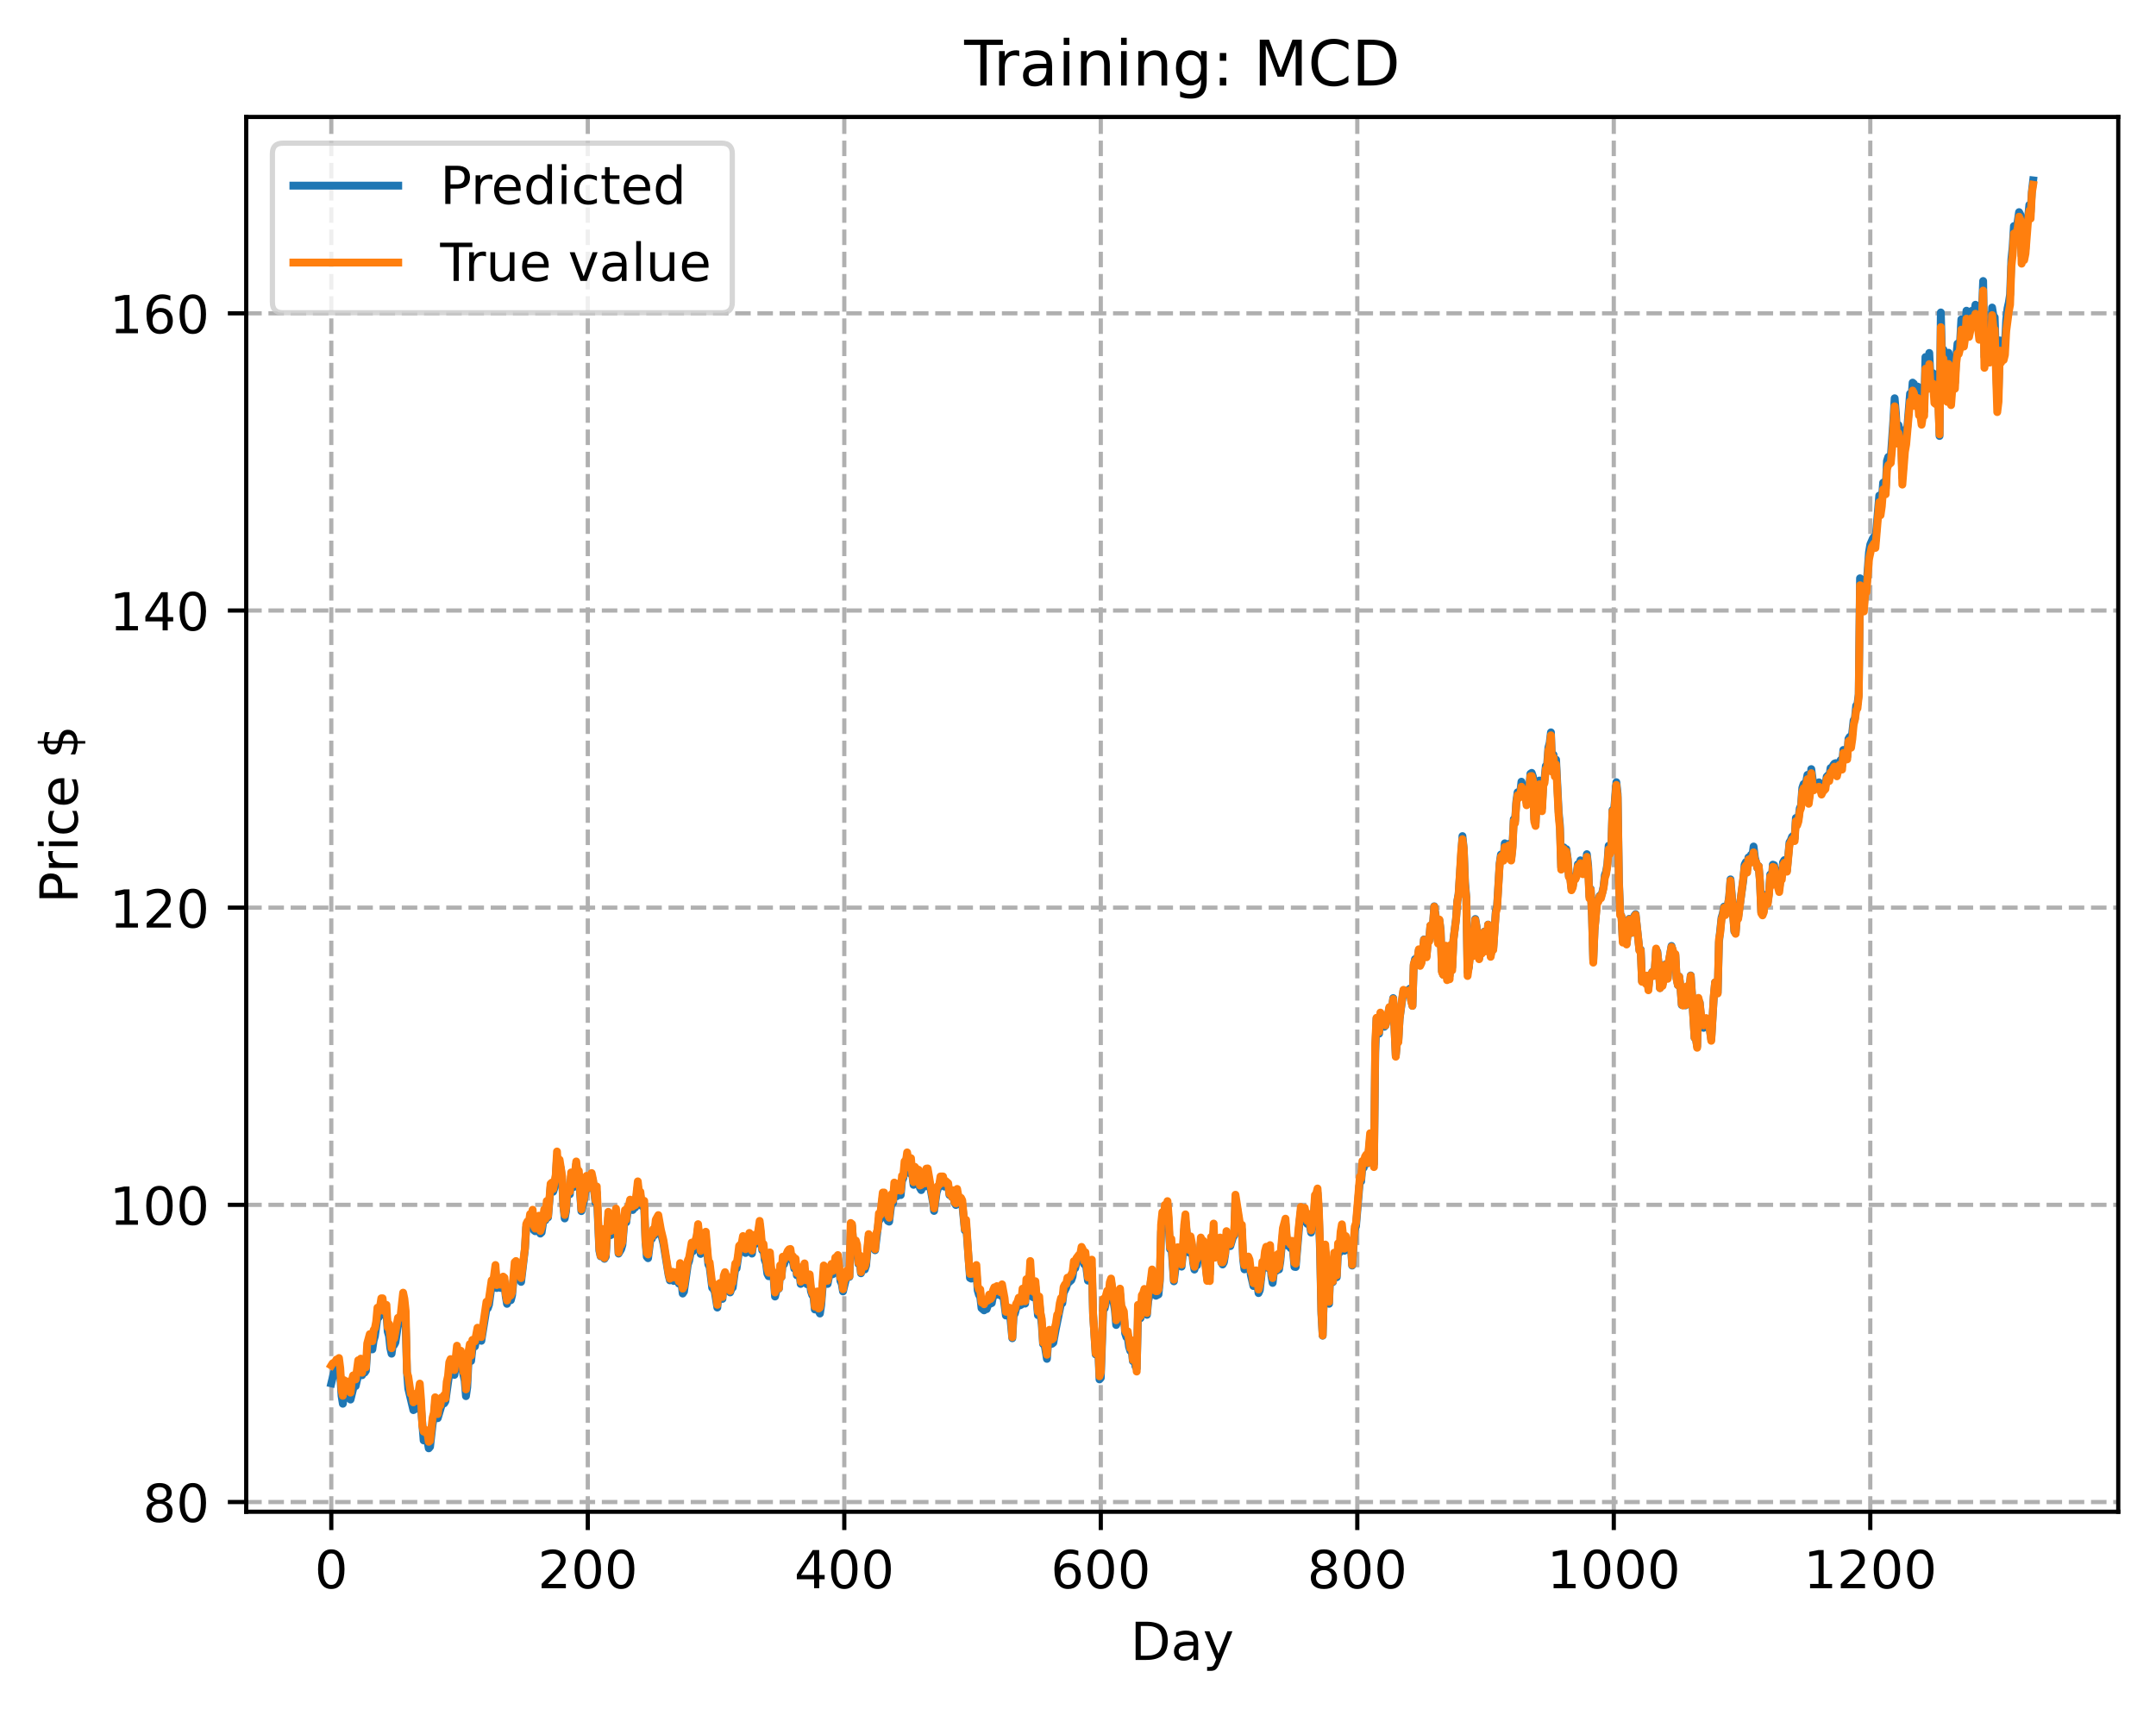 <?xml version="1.0" encoding="utf-8" standalone="no"?>
<!DOCTYPE svg PUBLIC "-//W3C//DTD SVG 1.1//EN"
  "http://www.w3.org/Graphics/SVG/1.1/DTD/svg11.dtd">
<!-- Created with matplotlib (https://matplotlib.org/) -->
<svg height="325.986pt" version="1.1" viewBox="0 0 411.286 325.986" width="411.286pt" xmlns="http://www.w3.org/2000/svg" xmlns:xlink="http://www.w3.org/1999/xlink">
 <defs>
  <style type="text/css">
*{stroke-linecap:butt;stroke-linejoin:round;}
  </style>
 </defs>
 <g id="figure_1">
  <g id="patch_1">
   <path d="M 0 325.986 
L 411.286 325.986 
L 411.286 0 
L 0 0 
z
" style="fill:#ffffff;"/>
  </g>
  <g id="axes_1">
   <g id="patch_2">
    <path d="M 46.966 288.43 
L 404.086 288.43 
L 404.086 22.318 
L 46.966 22.318 
z
" style="fill:#ffffff;"/>
   </g>
   <g id="matplotlib.axis_1">
    <g id="xtick_1">
     <g id="line2d_1">
      <path clip-path="url(#p37c700355d)" d="M 63.198 288.43 
L 63.198 22.318 
" style="fill:none;stroke:#b0b0b0;stroke-dasharray:2.96,1.28;stroke-dashoffset:0;stroke-width:0.8;"/>
     </g>
     <g id="line2d_2">
      <defs>
       <path d="M 0 0 
L 0 3.5 
" id="m5264540080" style="stroke:#000000;stroke-width:0.8;"/>
      </defs>
      <g>
       <use style="stroke:#000000;stroke-width:0.8;" x="63.198" xlink:href="#m5264540080" y="288.43"/>
      </g>
     </g>
     <g id="text_1">
      <!-- 0 -->
      <defs>
       <path d="M 31.781 66.406 
Q 24.172 66.406 20.328 58.906 
Q 16.5 51.422 16.5 36.375 
Q 16.5 21.391 20.328 13.891 
Q 24.172 6.391 31.781 6.391 
Q 39.453 6.391 43.281 13.891 
Q 47.125 21.391 47.125 36.375 
Q 47.125 51.422 43.281 58.906 
Q 39.453 66.406 31.781 66.406 
z
M 31.781 74.219 
Q 44.047 74.219 50.516 64.516 
Q 56.984 54.828 56.984 36.375 
Q 56.984 17.969 50.516 8.266 
Q 44.047 -1.422 31.781 -1.422 
Q 19.531 -1.422 13.062 8.266 
Q 6.594 17.969 6.594 36.375 
Q 6.594 54.828 13.062 64.516 
Q 19.531 74.219 31.781 74.219 
z
" id="DejaVuSans-48"/>
      </defs>
      <g transform="translate(60.017 303.029)scale(0.1 -0.1)">
       <use xlink:href="#DejaVuSans-48"/>
      </g>
     </g>
    </g>
    <g id="xtick_2">
     <g id="line2d_3">
      <path clip-path="url(#p37c700355d)" d="M 112.129 288.43 
L 112.129 22.318 
" style="fill:none;stroke:#b0b0b0;stroke-dasharray:2.96,1.28;stroke-dashoffset:0;stroke-width:0.8;"/>
     </g>
     <g id="line2d_4">
      <g>
       <use style="stroke:#000000;stroke-width:0.8;" x="112.129" xlink:href="#m5264540080" y="288.43"/>
      </g>
     </g>
     <g id="text_2">
      <!-- 200 -->
      <defs>
       <path d="M 19.188 8.297 
L 53.609 8.297 
L 53.609 0 
L 7.328 0 
L 7.328 8.297 
Q 12.938 14.109 22.625 23.891 
Q 32.328 33.688 34.812 36.531 
Q 39.547 41.844 41.422 45.531 
Q 43.312 49.219 43.312 52.781 
Q 43.312 58.594 39.234 62.25 
Q 35.156 65.922 28.609 65.922 
Q 23.969 65.922 18.812 64.312 
Q 13.672 62.703 7.812 59.422 
L 7.812 69.391 
Q 13.766 71.781 18.938 73 
Q 24.125 74.219 28.422 74.219 
Q 39.75 74.219 46.484 68.547 
Q 53.219 62.891 53.219 53.422 
Q 53.219 48.922 51.531 44.891 
Q 49.859 40.875 45.406 35.406 
Q 44.188 33.984 37.641 27.219 
Q 31.109 20.453 19.188 8.297 
z
" id="DejaVuSans-50"/>
      </defs>
      <g transform="translate(102.585 303.029)scale(0.1 -0.1)">
       <use xlink:href="#DejaVuSans-50"/>
       <use x="63.623" xlink:href="#DejaVuSans-48"/>
       <use x="127.246" xlink:href="#DejaVuSans-48"/>
      </g>
     </g>
    </g>
    <g id="xtick_3">
     <g id="line2d_5">
      <path clip-path="url(#p37c700355d)" d="M 161.06 288.43 
L 161.06 22.318 
" style="fill:none;stroke:#b0b0b0;stroke-dasharray:2.96,1.28;stroke-dashoffset:0;stroke-width:0.8;"/>
     </g>
     <g id="line2d_6">
      <g>
       <use style="stroke:#000000;stroke-width:0.8;" x="161.06" xlink:href="#m5264540080" y="288.43"/>
      </g>
     </g>
     <g id="text_3">
      <!-- 400 -->
      <defs>
       <path d="M 37.797 64.312 
L 12.891 25.391 
L 37.797 25.391 
z
M 35.203 72.906 
L 47.609 72.906 
L 47.609 25.391 
L 58.016 25.391 
L 58.016 17.188 
L 47.609 17.188 
L 47.609 0 
L 37.797 0 
L 37.797 17.188 
L 4.891 17.188 
L 4.891 26.703 
z
" id="DejaVuSans-52"/>
      </defs>
      <g transform="translate(151.516 303.029)scale(0.1 -0.1)">
       <use xlink:href="#DejaVuSans-52"/>
       <use x="63.623" xlink:href="#DejaVuSans-48"/>
       <use x="127.246" xlink:href="#DejaVuSans-48"/>
      </g>
     </g>
    </g>
    <g id="xtick_4">
     <g id="line2d_7">
      <path clip-path="url(#p37c700355d)" d="M 209.99 288.43 
L 209.99 22.318 
" style="fill:none;stroke:#b0b0b0;stroke-dasharray:2.96,1.28;stroke-dashoffset:0;stroke-width:0.8;"/>
     </g>
     <g id="line2d_8">
      <g>
       <use style="stroke:#000000;stroke-width:0.8;" x="209.99" xlink:href="#m5264540080" y="288.43"/>
      </g>
     </g>
     <g id="text_4">
      <!-- 600 -->
      <defs>
       <path d="M 33.016 40.375 
Q 26.375 40.375 22.484 35.828 
Q 18.609 31.297 18.609 23.391 
Q 18.609 15.531 22.484 10.953 
Q 26.375 6.391 33.016 6.391 
Q 39.656 6.391 43.531 10.953 
Q 47.406 15.531 47.406 23.391 
Q 47.406 31.297 43.531 35.828 
Q 39.656 40.375 33.016 40.375 
z
M 52.594 71.297 
L 52.594 62.312 
Q 48.875 64.062 45.094 64.984 
Q 41.312 65.922 37.594 65.922 
Q 27.828 65.922 22.672 59.328 
Q 17.531 52.734 16.797 39.406 
Q 19.672 43.656 24.016 45.922 
Q 28.375 48.188 33.594 48.188 
Q 44.578 48.188 50.953 41.516 
Q 57.328 34.859 57.328 23.391 
Q 57.328 12.156 50.688 5.359 
Q 44.047 -1.422 33.016 -1.422 
Q 20.359 -1.422 13.672 8.266 
Q 6.984 17.969 6.984 36.375 
Q 6.984 53.656 15.188 63.938 
Q 23.391 74.219 37.203 74.219 
Q 40.922 74.219 44.703 73.484 
Q 48.484 72.75 52.594 71.297 
z
" id="DejaVuSans-54"/>
      </defs>
      <g transform="translate(200.446 303.029)scale(0.1 -0.1)">
       <use xlink:href="#DejaVuSans-54"/>
       <use x="63.623" xlink:href="#DejaVuSans-48"/>
       <use x="127.246" xlink:href="#DejaVuSans-48"/>
      </g>
     </g>
    </g>
    <g id="xtick_5">
     <g id="line2d_9">
      <path clip-path="url(#p37c700355d)" d="M 258.921 288.43 
L 258.921 22.318 
" style="fill:none;stroke:#b0b0b0;stroke-dasharray:2.96,1.28;stroke-dashoffset:0;stroke-width:0.8;"/>
     </g>
     <g id="line2d_10">
      <g>
       <use style="stroke:#000000;stroke-width:0.8;" x="258.921" xlink:href="#m5264540080" y="288.43"/>
      </g>
     </g>
     <g id="text_5">
      <!-- 800 -->
      <defs>
       <path d="M 31.781 34.625 
Q 24.75 34.625 20.719 30.859 
Q 16.703 27.094 16.703 20.516 
Q 16.703 13.922 20.719 10.156 
Q 24.75 6.391 31.781 6.391 
Q 38.812 6.391 42.859 10.172 
Q 46.922 13.969 46.922 20.516 
Q 46.922 27.094 42.891 30.859 
Q 38.875 34.625 31.781 34.625 
z
M 21.922 38.812 
Q 15.578 40.375 12.031 44.719 
Q 8.5 49.078 8.5 55.328 
Q 8.5 64.062 14.719 69.141 
Q 20.953 74.219 31.781 74.219 
Q 42.672 74.219 48.875 69.141 
Q 55.078 64.062 55.078 55.328 
Q 55.078 49.078 51.531 44.719 
Q 48 40.375 41.703 38.812 
Q 48.828 37.156 52.797 32.312 
Q 56.781 27.484 56.781 20.516 
Q 56.781 9.906 50.312 4.234 
Q 43.844 -1.422 31.781 -1.422 
Q 19.734 -1.422 13.25 4.234 
Q 6.781 9.906 6.781 20.516 
Q 6.781 27.484 10.781 32.312 
Q 14.797 37.156 21.922 38.812 
z
M 18.312 54.391 
Q 18.312 48.734 21.844 45.562 
Q 25.391 42.391 31.781 42.391 
Q 38.141 42.391 41.719 45.562 
Q 45.312 48.734 45.312 54.391 
Q 45.312 60.062 41.719 63.234 
Q 38.141 66.406 31.781 66.406 
Q 25.391 66.406 21.844 63.234 
Q 18.312 60.062 18.312 54.391 
z
" id="DejaVuSans-56"/>
      </defs>
      <g transform="translate(249.377 303.029)scale(0.1 -0.1)">
       <use xlink:href="#DejaVuSans-56"/>
       <use x="63.623" xlink:href="#DejaVuSans-48"/>
       <use x="127.246" xlink:href="#DejaVuSans-48"/>
      </g>
     </g>
    </g>
    <g id="xtick_6">
     <g id="line2d_11">
      <path clip-path="url(#p37c700355d)" d="M 307.851 288.43 
L 307.851 22.318 
" style="fill:none;stroke:#b0b0b0;stroke-dasharray:2.96,1.28;stroke-dashoffset:0;stroke-width:0.8;"/>
     </g>
     <g id="line2d_12">
      <g>
       <use style="stroke:#000000;stroke-width:0.8;" x="307.851" xlink:href="#m5264540080" y="288.43"/>
      </g>
     </g>
     <g id="text_6">
      <!-- 1000 -->
      <defs>
       <path d="M 12.406 8.297 
L 28.516 8.297 
L 28.516 63.922 
L 10.984 60.406 
L 10.984 69.391 
L 28.422 72.906 
L 38.281 72.906 
L 38.281 8.297 
L 54.391 8.297 
L 54.391 0 
L 12.406 0 
z
" id="DejaVuSans-49"/>
      </defs>
      <g transform="translate(295.126 303.029)scale(0.1 -0.1)">
       <use xlink:href="#DejaVuSans-49"/>
       <use x="63.623" xlink:href="#DejaVuSans-48"/>
       <use x="127.246" xlink:href="#DejaVuSans-48"/>
       <use x="190.869" xlink:href="#DejaVuSans-48"/>
      </g>
     </g>
    </g>
    <g id="xtick_7">
     <g id="line2d_13">
      <path clip-path="url(#p37c700355d)" d="M 356.782 288.43 
L 356.782 22.318 
" style="fill:none;stroke:#b0b0b0;stroke-dasharray:2.96,1.28;stroke-dashoffset:0;stroke-width:0.8;"/>
     </g>
     <g id="line2d_14">
      <g>
       <use style="stroke:#000000;stroke-width:0.8;" x="356.782" xlink:href="#m5264540080" y="288.43"/>
      </g>
     </g>
     <g id="text_7">
      <!-- 1200 -->
      <g transform="translate(344.057 303.029)scale(0.1 -0.1)">
       <use xlink:href="#DejaVuSans-49"/>
       <use x="63.623" xlink:href="#DejaVuSans-50"/>
       <use x="127.246" xlink:href="#DejaVuSans-48"/>
       <use x="190.869" xlink:href="#DejaVuSans-48"/>
      </g>
     </g>
    </g>
    <g id="text_8">
     <!-- Day -->
     <defs>
      <path d="M 19.672 64.797 
L 19.672 8.109 
L 31.594 8.109 
Q 46.688 8.109 53.688 14.938 
Q 60.688 21.781 60.688 36.531 
Q 60.688 51.172 53.688 57.984 
Q 46.688 64.797 31.594 64.797 
z
M 9.812 72.906 
L 30.078 72.906 
Q 51.266 72.906 61.172 64.094 
Q 71.094 55.281 71.094 36.531 
Q 71.094 17.672 61.125 8.828 
Q 51.172 0 30.078 0 
L 9.812 0 
z
" id="DejaVuSans-68"/>
      <path d="M 34.281 27.484 
Q 23.391 27.484 19.188 25 
Q 14.984 22.516 14.984 16.5 
Q 14.984 11.719 18.141 8.906 
Q 21.297 6.109 26.703 6.109 
Q 34.188 6.109 38.703 11.406 
Q 43.219 16.703 43.219 25.484 
L 43.219 27.484 
z
M 52.203 31.203 
L 52.203 0 
L 43.219 0 
L 43.219 8.297 
Q 40.141 3.328 35.547 0.953 
Q 30.953 -1.422 24.312 -1.422 
Q 15.922 -1.422 10.953 3.297 
Q 6 8.016 6 15.922 
Q 6 25.141 12.172 29.828 
Q 18.359 34.516 30.609 34.516 
L 43.219 34.516 
L 43.219 35.406 
Q 43.219 41.609 39.141 45 
Q 35.062 48.391 27.688 48.391 
Q 23 48.391 18.547 47.266 
Q 14.109 46.141 10.016 43.891 
L 10.016 52.203 
Q 14.938 54.109 19.578 55.047 
Q 24.219 56 28.609 56 
Q 40.484 56 46.344 49.844 
Q 52.203 43.703 52.203 31.203 
z
" id="DejaVuSans-97"/>
      <path d="M 32.172 -5.078 
Q 28.375 -14.844 24.75 -17.812 
Q 21.141 -20.797 15.094 -20.797 
L 7.906 -20.797 
L 7.906 -13.281 
L 13.188 -13.281 
Q 16.891 -13.281 18.938 -11.516 
Q 21 -9.766 23.484 -3.219 
L 25.094 0.875 
L 2.984 54.688 
L 12.5 54.688 
L 29.594 11.922 
L 46.688 54.688 
L 56.203 54.688 
z
" id="DejaVuSans-121"/>
     </defs>
     <g transform="translate(215.652 316.707)scale(0.1 -0.1)">
      <use xlink:href="#DejaVuSans-68"/>
      <use x="77.002" xlink:href="#DejaVuSans-97"/>
      <use x="138.281" xlink:href="#DejaVuSans-121"/>
     </g>
    </g>
   </g>
   <g id="matplotlib.axis_2">
    <g id="ytick_1">
     <g id="line2d_15">
      <path clip-path="url(#p37c700355d)" d="M 46.966 286.575 
L 404.086 286.575 
" style="fill:none;stroke:#b0b0b0;stroke-dasharray:2.96,1.28;stroke-dashoffset:0;stroke-width:0.8;"/>
     </g>
     <g id="line2d_16">
      <defs>
       <path d="M 0 0 
L -3.5 0 
" id="mcf243a1c44" style="stroke:#000000;stroke-width:0.8;"/>
      </defs>
      <g>
       <use style="stroke:#000000;stroke-width:0.8;" x="46.966" xlink:href="#mcf243a1c44" y="286.575"/>
      </g>
     </g>
     <g id="text_9">
      <!-- 80 -->
      <g transform="translate(27.241 290.374)scale(0.1 -0.1)">
       <use xlink:href="#DejaVuSans-56"/>
       <use x="63.623" xlink:href="#DejaVuSans-48"/>
      </g>
     </g>
    </g>
    <g id="ytick_2">
     <g id="line2d_17">
      <path clip-path="url(#p37c700355d)" d="M 46.966 229.876 
L 404.086 229.876 
" style="fill:none;stroke:#b0b0b0;stroke-dasharray:2.96,1.28;stroke-dashoffset:0;stroke-width:0.8;"/>
     </g>
     <g id="line2d_18">
      <g>
       <use style="stroke:#000000;stroke-width:0.8;" x="46.966" xlink:href="#mcf243a1c44" y="229.876"/>
      </g>
     </g>
     <g id="text_10">
      <!-- 100 -->
      <g transform="translate(20.878 233.675)scale(0.1 -0.1)">
       <use xlink:href="#DejaVuSans-49"/>
       <use x="63.623" xlink:href="#DejaVuSans-48"/>
       <use x="127.246" xlink:href="#DejaVuSans-48"/>
      </g>
     </g>
    </g>
    <g id="ytick_3">
     <g id="line2d_19">
      <path clip-path="url(#p37c700355d)" d="M 46.966 173.176 
L 404.086 173.176 
" style="fill:none;stroke:#b0b0b0;stroke-dasharray:2.96,1.28;stroke-dashoffset:0;stroke-width:0.8;"/>
     </g>
     <g id="line2d_20">
      <g>
       <use style="stroke:#000000;stroke-width:0.8;" x="46.966" xlink:href="#mcf243a1c44" y="173.176"/>
      </g>
     </g>
     <g id="text_11">
      <!-- 120 -->
      <g transform="translate(20.878 176.976)scale(0.1 -0.1)">
       <use xlink:href="#DejaVuSans-49"/>
       <use x="63.623" xlink:href="#DejaVuSans-50"/>
       <use x="127.246" xlink:href="#DejaVuSans-48"/>
      </g>
     </g>
    </g>
    <g id="ytick_4">
     <g id="line2d_21">
      <path clip-path="url(#p37c700355d)" d="M 46.966 116.477 
L 404.086 116.477 
" style="fill:none;stroke:#b0b0b0;stroke-dasharray:2.96,1.28;stroke-dashoffset:0;stroke-width:0.8;"/>
     </g>
     <g id="line2d_22">
      <g>
       <use style="stroke:#000000;stroke-width:0.8;" x="46.966" xlink:href="#mcf243a1c44" y="116.477"/>
      </g>
     </g>
     <g id="text_12">
      <!-- 140 -->
      <g transform="translate(20.878 120.276)scale(0.1 -0.1)">
       <use xlink:href="#DejaVuSans-49"/>
       <use x="63.623" xlink:href="#DejaVuSans-52"/>
       <use x="127.246" xlink:href="#DejaVuSans-48"/>
      </g>
     </g>
    </g>
    <g id="ytick_5">
     <g id="line2d_23">
      <path clip-path="url(#p37c700355d)" d="M 46.966 59.777 
L 404.086 59.777 
" style="fill:none;stroke:#b0b0b0;stroke-dasharray:2.96,1.28;stroke-dashoffset:0;stroke-width:0.8;"/>
     </g>
     <g id="line2d_24">
      <g>
       <use style="stroke:#000000;stroke-width:0.8;" x="46.966" xlink:href="#mcf243a1c44" y="59.777"/>
      </g>
     </g>
     <g id="text_13">
      <!-- 160 -->
      <g transform="translate(20.878 63.577)scale(0.1 -0.1)">
       <use xlink:href="#DejaVuSans-49"/>
       <use x="63.623" xlink:href="#DejaVuSans-54"/>
       <use x="127.246" xlink:href="#DejaVuSans-48"/>
      </g>
     </g>
    </g>
    <g id="text_14">
     <!-- Price $ -->
     <defs>
      <path d="M 19.672 64.797 
L 19.672 37.406 
L 32.078 37.406 
Q 38.969 37.406 42.719 40.969 
Q 46.484 44.531 46.484 51.125 
Q 46.484 57.672 42.719 61.234 
Q 38.969 64.797 32.078 64.797 
z
M 9.812 72.906 
L 32.078 72.906 
Q 44.344 72.906 50.609 67.359 
Q 56.891 61.812 56.891 51.125 
Q 56.891 40.328 50.609 34.812 
Q 44.344 29.297 32.078 29.297 
L 19.672 29.297 
L 19.672 0 
L 9.812 0 
z
" id="DejaVuSans-80"/>
      <path d="M 41.109 46.297 
Q 39.594 47.172 37.812 47.578 
Q 36.031 48 33.891 48 
Q 26.266 48 22.188 43.047 
Q 18.109 38.094 18.109 28.812 
L 18.109 0 
L 9.078 0 
L 9.078 54.688 
L 18.109 54.688 
L 18.109 46.188 
Q 20.953 51.172 25.484 53.578 
Q 30.031 56 36.531 56 
Q 37.453 56 38.578 55.875 
Q 39.703 55.766 41.062 55.516 
z
" id="DejaVuSans-114"/>
      <path d="M 9.422 54.688 
L 18.406 54.688 
L 18.406 0 
L 9.422 0 
z
M 9.422 75.984 
L 18.406 75.984 
L 18.406 64.594 
L 9.422 64.594 
z
" id="DejaVuSans-105"/>
      <path d="M 48.781 52.594 
L 48.781 44.188 
Q 44.969 46.297 41.141 47.344 
Q 37.312 48.391 33.406 48.391 
Q 24.656 48.391 19.812 42.844 
Q 14.984 37.312 14.984 27.297 
Q 14.984 17.281 19.812 11.734 
Q 24.656 6.203 33.406 6.203 
Q 37.312 6.203 41.141 7.25 
Q 44.969 8.297 48.781 10.406 
L 48.781 2.094 
Q 45.016 0.344 40.984 -0.531 
Q 36.969 -1.422 32.422 -1.422 
Q 20.062 -1.422 12.781 6.344 
Q 5.516 14.109 5.516 27.297 
Q 5.516 40.672 12.859 48.328 
Q 20.219 56 33.016 56 
Q 37.156 56 41.109 55.141 
Q 45.062 54.297 48.781 52.594 
z
" id="DejaVuSans-99"/>
      <path d="M 56.203 29.594 
L 56.203 25.203 
L 14.891 25.203 
Q 15.484 15.922 20.484 11.062 
Q 25.484 6.203 34.422 6.203 
Q 39.594 6.203 44.453 7.469 
Q 49.312 8.734 54.109 11.281 
L 54.109 2.781 
Q 49.266 0.734 44.188 -0.344 
Q 39.109 -1.422 33.891 -1.422 
Q 20.797 -1.422 13.156 6.188 
Q 5.516 13.812 5.516 26.812 
Q 5.516 40.234 12.766 48.109 
Q 20.016 56 32.328 56 
Q 43.359 56 49.781 48.891 
Q 56.203 41.797 56.203 29.594 
z
M 47.219 32.234 
Q 47.125 39.594 43.094 43.984 
Q 39.062 48.391 32.422 48.391 
Q 24.906 48.391 20.391 44.141 
Q 15.875 39.891 15.188 32.172 
z
" id="DejaVuSans-101"/>
      <path id="DejaVuSans-32"/>
      <path d="M 33.797 -14.703 
L 28.906 -14.703 
L 28.859 0 
Q 23.734 0.094 18.609 1.188 
Q 13.484 2.297 8.297 4.5 
L 8.297 13.281 
Q 13.281 10.156 18.375 8.562 
Q 23.484 6.984 28.906 6.938 
L 28.906 29.203 
Q 18.109 30.953 13.203 35.156 
Q 8.297 39.359 8.297 46.688 
Q 8.297 54.641 13.625 59.219 
Q 18.953 63.812 28.906 64.5 
L 28.906 75.984 
L 33.797 75.984 
L 33.797 64.656 
Q 38.328 64.453 42.578 63.688 
Q 46.828 62.938 50.875 61.625 
L 50.875 53.078 
Q 46.828 55.125 42.547 56.25 
Q 38.281 57.375 33.797 57.562 
L 33.797 36.719 
Q 44.875 35.016 50.094 30.609 
Q 55.328 26.219 55.328 18.609 
Q 55.328 10.359 49.781 5.594 
Q 44.234 0.828 33.797 0.094 
z
M 28.906 37.594 
L 28.906 57.625 
Q 23.25 56.984 20.266 54.391 
Q 17.281 51.812 17.281 47.516 
Q 17.281 43.312 20.031 40.969 
Q 22.797 38.625 28.906 37.594 
z
M 33.797 28.219 
L 33.797 7.078 
Q 39.984 7.906 43.141 10.594 
Q 46.297 13.281 46.297 17.672 
Q 46.297 21.969 43.281 24.5 
Q 40.281 27.047 33.797 28.219 
z
" id="DejaVuSans-36"/>
     </defs>
     <g transform="translate(14.798 172.342)rotate(-90)scale(0.1 -0.1)">
      <use xlink:href="#DejaVuSans-80"/>
      <use x="58.553" xlink:href="#DejaVuSans-114"/>
      <use x="99.666" xlink:href="#DejaVuSans-105"/>
      <use x="127.449" xlink:href="#DejaVuSans-99"/>
      <use x="182.43" xlink:href="#DejaVuSans-101"/>
      <use x="243.953" xlink:href="#DejaVuSans-32"/>
      <use x="275.74" xlink:href="#DejaVuSans-36"/>
     </g>
    </g>
   </g>
   <g id="line2d_25">
    <path clip-path="url(#p37c700355d)" d="M 63.198 263.934 
L 63.688 261.898 
L 63.932 261.895 
L 64.422 260.566 
L 64.666 260.607 
L 64.911 262.391 
L 65.156 266.314 
L 65.4 267.831 
L 65.645 265.965 
L 66.134 265.388 
L 66.379 265.7 
L 66.623 266.741 
L 66.868 267.03 
L 67.602 264.032 
L 67.847 264.455 
L 68.336 262.346 
L 68.581 262.292 
L 68.825 261.345 
L 69.07 262.389 
L 69.315 261.195 
L 69.559 261.895 
L 69.804 261.528 
L 70.049 257.916 
L 70.538 256.321 
L 71.027 257.458 
L 71.272 255.775 
L 71.517 254.945 
L 72.006 251.474 
L 72.251 251.342 
L 72.495 250.619 
L 72.74 249.218 
L 72.984 249.184 
L 73.229 250.847 
L 73.474 250.23 
L 73.718 250.616 
L 73.963 254.071 
L 74.208 254.883 
L 74.452 257.213 
L 74.697 258.281 
L 74.942 256.543 
L 75.186 256.613 
L 75.431 256.134 
L 75.92 252.809 
L 76.41 252.431 
L 76.899 248.631 
L 77.144 248.788 
L 77.388 252.776 
L 77.633 261.688 
L 77.878 264.913 
L 78.856 269.044 
L 79.101 268.916 
L 79.345 268.663 
L 79.59 268.064 
L 80.079 265.477 
L 80.813 274.824 
L 81.303 274.513 
L 81.547 274.973 
L 81.792 276.334 
L 82.037 276.039 
L 82.526 271.755 
L 82.771 270.363 
L 83.015 267.656 
L 83.26 269.724 
L 83.505 270.581 
L 84.239 268.097 
L 84.483 267.811 
L 84.728 267.762 
L 84.972 267.361 
L 85.951 260.361 
L 86.44 261.943 
L 86.685 262.325 
L 87.174 258.307 
L 87.419 260.009 
L 87.664 259.222 
L 87.908 258.962 
L 88.153 261.146 
L 88.642 263.413 
L 88.887 266.378 
L 89.132 264.686 
L 89.376 259.518 
L 89.621 258.137 
L 89.866 259.672 
L 90.11 257.432 
L 90.355 256.844 
L 90.599 256.895 
L 90.844 255.496 
L 91.089 254.911 
L 91.578 254.957 
L 91.823 255.82 
L 92.801 249.69 
L 93.046 249.62 
L 93.291 248.905 
L 93.78 245.242 
L 94.025 245.699 
L 94.514 242.405 
L 94.759 245.746 
L 95.003 245.401 
L 95.248 244.582 
L 95.493 245.738 
L 95.737 245.428 
L 95.982 244.295 
L 96.227 244.498 
L 96.471 247.325 
L 96.716 248.769 
L 96.96 248.113 
L 97.205 247.946 
L 97.45 248.07 
L 97.694 247.116 
L 98.184 241.681 
L 98.428 241.24 
L 98.673 242.415 
L 98.918 242.251 
L 99.162 243.054 
L 99.407 244.579 
L 100.141 238.288 
L 100.386 234.136 
L 100.63 233.643 
L 100.875 234.07 
L 101.12 232.425 
L 101.609 232.101 
L 101.854 234.737 
L 102.098 234.914 
L 102.343 234.343 
L 102.587 234.68 
L 102.832 232.777 
L 103.077 235.364 
L 103.321 235.13 
L 103.811 231.943 
L 104.055 232.805 
L 104.3 230.242 
L 104.545 232.275 
L 105.034 226.419 
L 105.279 226.348 
L 105.523 227.38 
L 105.768 226.617 
L 106.013 224.554 
L 106.257 220.741 
L 106.502 223.843 
L 106.747 222.123 
L 106.991 222.985 
L 107.236 225.386 
L 107.481 230.21 
L 107.725 232.475 
L 107.97 231.138 
L 108.215 227.707 
L 108.459 227.679 
L 108.704 227.86 
L 108.948 224.515 
L 109.193 224.484 
L 109.438 226.478 
L 109.927 222.132 
L 110.172 223.88 
L 110.416 224.142 
L 110.906 231.077 
L 111.395 229.155 
L 111.884 225.282 
L 112.129 226.761 
L 112.374 226.13 
L 112.618 226.15 
L 112.863 224.75 
L 113.108 225.105 
L 113.597 229.456 
L 113.842 227.541 
L 114.331 238.645 
L 114.575 239.703 
L 114.82 236.194 
L 115.065 235.195 
L 115.309 240.175 
L 115.554 239.776 
L 116.043 232.26 
L 116.288 235.363 
L 116.533 235.648 
L 116.777 233.819 
L 117.022 234.751 
L 117.267 233.912 
L 117.511 231.116 
L 117.756 233.783 
L 118.001 239.179 
L 118.49 238.343 
L 118.735 237.528 
L 119.224 231.603 
L 119.469 233.211 
L 119.713 231.366 
L 120.203 229.594 
L 120.447 230.777 
L 120.692 230.866 
L 120.936 230.515 
L 121.181 230.374 
L 121.67 226.321 
L 121.915 228.139 
L 122.16 228.085 
L 122.404 230.074 
L 122.649 229.735 
L 122.894 230.312 
L 123.138 236.798 
L 123.383 239.782 
L 123.628 240.057 
L 124.117 236.147 
L 124.362 236.352 
L 124.606 235.393 
L 124.851 235.682 
L 125.096 233.507 
L 125.34 232.512 
L 125.585 232.536 
L 126.074 235.189 
L 126.563 237.287 
L 127.542 243.289 
L 127.787 244.285 
L 128.031 243.411 
L 128.276 243.441 
L 128.521 244.407 
L 128.765 243.722 
L 129.255 244.19 
L 129.499 244.903 
L 129.744 242.519 
L 130.233 246.802 
L 130.478 246.43 
L 131.212 241.279 
L 131.457 240.587 
L 131.946 238.099 
L 132.191 238.735 
L 132.435 238.145 
L 132.924 235.958 
L 133.169 234.288 
L 133.658 239.244 
L 134.148 237.033 
L 134.392 237.188 
L 134.637 236.102 
L 135.126 241.257 
L 135.371 241.723 
L 135.86 245.708 
L 136.105 245.943 
L 136.35 246.483 
L 136.839 249.479 
L 137.084 246.549 
L 137.328 245.231 
L 137.573 245.913 
L 137.818 247.823 
L 138.062 244.401 
L 138.307 243.376 
L 138.796 245.56 
L 139.041 245.014 
L 139.285 246.588 
L 139.53 245.924 
L 139.775 245.665 
L 140.264 242.04 
L 140.509 242.013 
L 140.998 238.608 
L 141.487 237.847 
L 141.732 236.98 
L 141.977 238.643 
L 142.221 239.061 
L 142.466 238.883 
L 142.955 236.185 
L 143.445 239.185 
L 143.689 237.352 
L 143.934 236.531 
L 144.178 237.299 
L 144.423 237.127 
L 144.912 233.611 
L 145.402 238.542 
L 145.646 238.375 
L 145.891 240.388 
L 146.136 241.048 
L 146.38 243.031 
L 146.625 243.497 
L 146.87 240.23 
L 147.114 242.675 
L 147.359 243.252 
L 147.604 244.131 
L 147.848 247.37 
L 148.093 246.337 
L 148.338 244.317 
L 148.582 245.877 
L 148.827 242.701 
L 149.072 243.672 
L 149.316 240.919 
L 149.561 241.234 
L 150.05 239.597 
L 150.539 238.902 
L 150.784 239.192 
L 151.029 240.401 
L 151.273 240.792 
L 151.518 242.044 
L 151.763 241.023 
L 152.007 243.315 
L 152.252 243.378 
L 152.497 242.866 
L 152.741 244.97 
L 152.986 244.526 
L 153.475 242.207 
L 153.72 244.807 
L 153.965 245.034 
L 154.209 244.989 
L 154.454 244.169 
L 154.699 246.35 
L 154.943 247.093 
L 155.188 247.43 
L 155.433 249.841 
L 155.922 247.296 
L 156.166 250.13 
L 156.411 250.615 
L 156.656 249.02 
L 157.145 242.714 
L 157.39 244.889 
L 157.634 244.122 
L 157.879 244.968 
L 158.368 242.429 
L 158.613 241.797 
L 158.858 243.118 
L 159.102 242.603 
L 159.347 240.73 
L 159.592 240.172 
L 159.836 239.987 
L 160.326 244.397 
L 160.57 244.92 
L 160.815 246.401 
L 161.549 243.316 
L 161.794 243.71 
L 162.038 243.618 
L 162.283 234.983 
L 162.527 233.891 
L 162.772 237.385 
L 163.261 237.479 
L 163.506 238.65 
L 163.751 241.145 
L 163.995 240.611 
L 164.24 242.934 
L 164.485 241.954 
L 164.974 242.21 
L 165.219 241.466 
L 165.708 236.01 
L 166.197 237.333 
L 166.442 236.988 
L 166.687 236.936 
L 166.931 238.543 
L 167.665 232.547 
L 167.91 232.636 
L 168.399 228.322 
L 168.644 228.312 
L 169.378 232.953 
L 169.622 233.085 
L 170.112 229.052 
L 170.356 229.53 
L 170.601 226.689 
L 170.846 226.511 
L 171.09 228.236 
L 171.335 226.551 
L 171.58 227.544 
L 171.824 228.016 
L 172.069 225.348 
L 172.314 224.785 
L 172.803 221.906 
L 173.048 220.406 
L 173.537 223.833 
L 173.782 222.036 
L 174.271 226.06 
L 174.515 223.373 
L 174.76 223.693 
L 175.005 224.866 
L 175.249 224.138 
L 175.494 226.657 
L 175.739 227.068 
L 175.983 226.351 
L 176.228 225.112 
L 176.473 226.364 
L 176.717 223.698 
L 176.962 223.69 
L 177.941 229.22 
L 178.185 231.043 
L 178.675 227.528 
L 179.409 225.292 
L 179.653 225.121 
L 179.898 225.333 
L 180.142 226.394 
L 180.387 225.692 
L 180.876 226.241 
L 181.121 228 
L 181.366 227.809 
L 181.61 228.416 
L 181.855 227.649 
L 182.1 229.522 
L 182.344 229.912 
L 182.589 227.548 
L 182.834 228.259 
L 183.078 229.359 
L 183.568 229.744 
L 184.057 234.758 
L 184.302 233.686 
L 185.036 243.826 
L 185.28 243.95 
L 185.525 242.83 
L 185.77 242.89 
L 186.014 242.818 
L 186.259 242.614 
L 186.503 246.181 
L 186.748 247.041 
L 186.993 247.44 
L 187.237 249.589 
L 187.727 250.009 
L 187.971 249.373 
L 188.216 249.771 
L 188.705 248.36 
L 188.95 248.728 
L 189.195 248.618 
L 189.439 247.285 
L 189.684 246.791 
L 189.929 247.091 
L 190.173 246.52 
L 190.418 246.386 
L 190.907 247.203 
L 191.152 246.447 
L 191.397 247.199 
L 191.886 250.999 
L 192.13 250.249 
L 192.375 250.82 
L 192.62 250.202 
L 193.109 255.332 
L 193.354 251.086 
L 193.598 250.615 
L 193.843 249.647 
L 194.088 249.241 
L 194.332 248.441 
L 194.577 249.055 
L 194.822 248.93 
L 195.066 246.913 
L 195.311 248.415 
L 195.556 248.727 
L 195.8 245.278 
L 196.045 247.017 
L 196.29 245.341 
L 196.534 242.417 
L 197.024 247.493 
L 197.268 247.016 
L 197.513 245.407 
L 198.002 250.928 
L 198.247 248.477 
L 198.736 252.758 
L 198.981 256.437 
L 199.225 256.315 
L 199.715 259.267 
L 199.959 256.106 
L 200.204 255.102 
L 200.449 256.157 
L 200.693 256.385 
L 200.938 256.181 
L 201.427 253.477 
L 202.406 248.678 
L 202.651 248.647 
L 202.895 246.686 
L 203.385 245.688 
L 203.629 244.903 
L 204.363 244.241 
L 204.608 243.57 
L 204.852 241.684 
L 205.097 241.989 
L 205.342 240.942 
L 205.831 240.065 
L 206.076 239.94 
L 206.32 239.037 
L 206.565 239.629 
L 206.81 241.207 
L 207.054 240.386 
L 207.544 244.343 
L 207.788 244.006 
L 208.033 242.626 
L 208.278 242.056 
L 208.522 250.692 
L 209.012 258.423 
L 209.256 256.299 
L 209.501 257.461 
L 209.746 263.188 
L 209.99 262.89 
L 210.479 248.935 
L 210.724 249.648 
L 211.213 247.368 
L 211.458 247.985 
L 211.947 244.444 
L 212.437 248.443 
L 212.681 249.996 
L 212.926 252.803 
L 213.171 252.152 
L 213.415 247.713 
L 213.66 246.91 
L 213.905 249.73 
L 214.149 250.685 
L 214.394 250.926 
L 214.639 254.405 
L 214.883 255.135 
L 215.128 255.11 
L 215.373 256.947 
L 215.617 257.74 
L 215.862 257.269 
L 216.106 259.704 
L 216.351 257.639 
L 216.596 260.692 
L 216.84 261.071 
L 217.085 251.248 
L 217.33 251.678 
L 217.574 251.497 
L 217.819 248.338 
L 218.308 246.682 
L 218.553 248.059 
L 218.798 250.862 
L 219.042 248.205 
L 219.287 247.052 
L 219.532 244.51 
L 219.776 243.395 
L 220.021 246.086 
L 220.266 246.431 
L 220.51 247.221 
L 221 246.968 
L 221.244 244.523 
L 221.489 235.039 
L 221.734 232.335 
L 221.978 233.305 
L 222.223 231.047 
L 222.467 231.397 
L 222.712 229.879 
L 223.201 238.334 
L 223.446 237.555 
L 223.935 244.47 
L 224.425 240.402 
L 224.669 239.378 
L 224.914 241.282 
L 225.159 239.602 
L 225.403 241.668 
L 225.648 239.208 
L 225.893 234.807 
L 226.137 232.93 
L 226.627 237.387 
L 226.871 239.014 
L 227.116 237.025 
L 227.361 237.553 
L 227.605 240.812 
L 227.85 242.229 
L 228.094 241.317 
L 228.339 241.428 
L 228.584 239.876 
L 228.828 239.989 
L 229.073 237.118 
L 229.318 237.528 
L 229.562 237.501 
L 230.296 244.086 
L 230.541 242.165 
L 230.786 243.059 
L 231.03 237.706 
L 231.275 238.124 
L 231.52 234.94 
L 231.764 239.831 
L 232.254 239.179 
L 232.498 239.624 
L 232.743 237.08 
L 232.988 240.872 
L 233.232 241.259 
L 233.477 240.848 
L 233.722 239.272 
L 233.966 235.667 
L 234.211 236.945 
L 234.455 236.224 
L 234.7 237.751 
L 235.189 236.114 
L 235.434 235.741 
L 235.679 229.215 
L 235.923 230.034 
L 236.413 233.535 
L 236.657 234.751 
L 236.902 234.623 
L 237.147 240.328 
L 237.391 242.189 
L 237.881 241.053 
L 238.125 240.523 
L 238.37 241.212 
L 238.615 243.254 
L 239.104 245.367 
L 239.593 243.197 
L 240.082 246.716 
L 240.327 246.164 
L 240.816 241.822 
L 241.061 241.722 
L 241.55 238.673 
L 242.04 242.018 
L 242.284 239.074 
L 242.529 243.411 
L 242.774 244.776 
L 243.018 242.649 
L 243.263 241.797 
L 243.508 242.445 
L 243.752 240.46 
L 243.997 242.206 
L 244.242 240.645 
L 244.731 235.294 
L 244.976 233.94 
L 245.22 233.501 
L 245.465 236.641 
L 245.709 237.698 
L 245.954 237.778 
L 246.199 238.132 
L 246.443 237.598 
L 246.688 238.901 
L 246.933 241.701 
L 247.177 241.738 
L 247.911 233.105 
L 248.156 231.065 
L 248.401 232.487 
L 248.645 233.029 
L 248.89 231.321 
L 249.379 233.513 
L 249.624 232.356 
L 250.113 235.171 
L 250.358 232.971 
L 250.603 232.417 
L 250.847 228.903 
L 251.092 228.002 
L 251.337 227.63 
L 251.581 231.418 
L 251.826 239.031 
L 252.07 250.656 
L 252.315 254.839 
L 252.804 238.64 
L 253.049 240.72 
L 253.538 248.758 
L 253.783 242.285 
L 254.028 242.317 
L 254.272 244.611 
L 254.517 240.424 
L 254.762 243.516 
L 255.006 243.69 
L 255.251 238.58 
L 255.496 239.036 
L 255.985 234.479 
L 256.474 238.646 
L 256.719 237.054 
L 256.964 238.446 
L 257.453 238.076 
L 257.697 237.653 
L 257.942 241.463 
L 258.431 234.702 
L 258.676 233.944 
L 259.41 225.284 
L 259.655 225.411 
L 259.899 222.407 
L 260.144 222.798 
L 260.389 221.41 
L 260.633 220.837 
L 260.878 221.971 
L 261.367 217.159 
L 261.612 217.282 
L 262.101 222.047 
L 262.346 200.831 
L 262.591 194.307 
L 263.08 197.222 
L 263.325 193.845 
L 263.569 194.186 
L 263.814 195.46 
L 264.058 195.908 
L 264.303 195.673 
L 264.792 193.531 
L 265.037 192.33 
L 265.282 193.377 
L 265.526 192.507 
L 265.771 190.432 
L 266.26 201.439 
L 266.505 198.82 
L 266.75 198.636 
L 266.994 194.37 
L 267.728 188.996 
L 267.973 189.268 
L 268.218 188.992 
L 268.462 189.544 
L 268.707 189.751 
L 268.952 188.631 
L 269.196 190.862 
L 269.441 191.912 
L 269.685 184.212 
L 269.93 183.004 
L 270.175 183.022 
L 270.419 182.816 
L 270.664 181.274 
L 270.909 184.001 
L 271.153 183.573 
L 271.398 181.861 
L 271.643 179.237 
L 271.887 180.132 
L 272.132 182.374 
L 272.377 179.634 
L 272.621 179.486 
L 272.866 176.612 
L 273.111 177.064 
L 273.355 176.572 
L 273.6 172.913 
L 273.845 174.458 
L 274.089 177.979 
L 274.334 179.775 
L 274.579 175.576 
L 274.823 177.47 
L 275.068 185.284 
L 275.313 185.974 
L 275.557 182.452 
L 275.802 180.96 
L 276.046 186.585 
L 276.291 183.142 
L 276.536 186.108 
L 276.78 180.681 
L 277.025 184.512 
L 277.27 179.228 
L 277.759 175.282 
L 278.004 171.915 
L 278.248 170.551 
L 278.982 159.522 
L 279.227 161.94 
L 279.472 168.312 
L 279.716 171.216 
L 279.961 185.418 
L 280.206 184.544 
L 280.45 181.393 
L 280.695 179.774 
L 280.94 182.209 
L 281.429 175.335 
L 281.673 176.773 
L 281.918 181.006 
L 282.163 182.859 
L 282.407 179.558 
L 282.652 181.748 
L 282.897 181.553 
L 283.141 177.741 
L 283.386 181.244 
L 283.631 181.286 
L 283.875 176.399 
L 284.12 177.427 
L 284.365 182.145 
L 284.609 181.112 
L 284.854 181.015 
L 285.343 173.86 
L 285.588 172.855 
L 286.077 164.737 
L 286.322 163.042 
L 286.567 163.074 
L 286.811 163.72 
L 287.056 160.899 
L 287.301 161.791 
L 287.545 161.973 
L 287.79 161.018 
L 288.034 163.31 
L 288.279 163.904 
L 288.524 161.497 
L 288.768 156.302 
L 289.013 156.646 
L 289.258 152.917 
L 289.502 151.16 
L 289.747 151.561 
L 289.992 151.31 
L 290.236 149.142 
L 290.726 150.988 
L 290.97 151.035 
L 291.215 153.064 
L 291.46 151.415 
L 291.704 150.539 
L 291.949 147.623 
L 292.194 147.455 
L 292.438 148.196 
L 292.683 156.266 
L 292.928 157.046 
L 293.172 151.39 
L 293.417 150.486 
L 293.661 148.918 
L 293.906 150.234 
L 294.151 154.154 
L 294.395 149.409 
L 294.64 148.633 
L 294.885 146.136 
L 295.129 145.907 
L 295.374 142.635 
L 295.619 141.752 
L 295.863 139.727 
L 296.108 146.687 
L 296.353 143.991 
L 296.597 147.325 
L 296.842 144.929 
L 297.331 154.873 
L 297.576 157.504 
L 297.821 165.476 
L 298.065 164.952 
L 298.31 161.666 
L 298.555 163.614 
L 298.799 162.011 
L 299.044 163.781 
L 299.289 167.196 
L 299.533 167.328 
L 299.778 169.485 
L 300.022 169.047 
L 300.267 167.361 
L 300.512 167.62 
L 300.756 166.794 
L 301.001 164.877 
L 301.246 165.887 
L 301.49 164.144 
L 301.735 165.715 
L 301.98 166.42 
L 302.224 165.693 
L 302.469 166.628 
L 302.714 162.967 
L 302.958 165.105 
L 303.203 171.03 
L 303.448 169.612 
L 303.692 174.618 
L 303.937 183.171 
L 304.182 177.372 
L 304.671 171.928 
L 304.916 171.76 
L 305.16 170.907 
L 305.405 171.035 
L 305.649 170.318 
L 305.894 169.208 
L 306.139 166.972 
L 306.383 166.292 
L 306.628 164.848 
L 306.873 161.358 
L 307.117 162.522 
L 307.362 162.065 
L 307.607 154.534 
L 307.851 155.28 
L 308.341 149.237 
L 308.585 151.521 
L 308.83 167.863 
L 309.075 174.288 
L 309.319 174.846 
L 309.564 179.467 
L 309.809 178.68 
L 310.298 180.063 
L 310.787 175.307 
L 311.032 177.927 
L 311.277 177.982 
L 311.766 174.726 
L 312.01 174.407 
L 312.744 181.301 
L 312.989 181.178 
L 313.234 187.194 
L 313.478 186.045 
L 313.968 187.462 
L 314.212 186.163 
L 314.457 188.454 
L 314.702 186.142 
L 314.946 186.368 
L 315.191 185.44 
L 315.436 186.075 
L 315.68 184.878 
L 315.925 181.216 
L 316.17 181.595 
L 316.414 184.178 
L 316.659 188.506 
L 316.904 184.827 
L 317.148 187.785 
L 317.393 186.85 
L 317.637 184.023 
L 317.882 186.504 
L 318.127 186.643 
L 318.371 183.423 
L 318.861 180.485 
L 319.105 181.356 
L 319.35 183.051 
L 319.595 182.198 
L 319.839 186.722 
L 320.084 187.967 
L 320.329 186.321 
L 320.573 188.337 
L 320.818 191.744 
L 321.063 191.74 
L 321.307 190.733 
L 321.552 191.818 
L 321.797 188.627 
L 322.041 191.149 
L 322.531 186.113 
L 322.775 189.687 
L 323.265 198.024 
L 323.509 198.181 
L 323.754 199.597 
L 323.998 191.171 
L 324.243 191.263 
L 324.488 194.136 
L 324.732 195.644 
L 324.977 196.112 
L 325.222 195.79 
L 325.466 194.506 
L 325.711 195.352 
L 325.956 194.855 
L 326.445 198.265 
L 326.934 190.19 
L 327.179 187.423 
L 327.424 188.887 
L 327.668 189.375 
L 327.913 179.814 
L 328.402 175.105 
L 328.647 174.3 
L 328.892 172.979 
L 329.136 174.356 
L 329.381 173.823 
L 329.625 172.673 
L 329.87 170.97 
L 330.115 167.779 
L 330.359 170.726 
L 330.849 177.725 
L 331.093 178.014 
L 331.338 174.9 
L 331.583 174.938 
L 332.561 167.886 
L 332.806 164.958 
L 333.051 164.483 
L 333.295 165.894 
L 333.54 163.586 
L 333.785 164.02 
L 334.029 163.092 
L 334.274 163.47 
L 334.519 161.51 
L 334.763 163.579 
L 335.252 165.633 
L 335.497 165.234 
L 335.742 168.246 
L 335.986 174.005 
L 336.231 174.304 
L 336.476 173.694 
L 336.72 170.745 
L 337.21 172.157 
L 337.454 170.344 
L 337.699 166.844 
L 337.944 168.681 
L 338.188 164.968 
L 338.433 165.052 
L 338.678 166.539 
L 338.922 166.071 
L 339.167 168.739 
L 339.412 169.681 
L 339.656 167.6 
L 339.901 167.15 
L 340.146 164.515 
L 340.39 164.105 
L 340.635 165.471 
L 340.88 166.087 
L 341.369 160.717 
L 341.613 160.323 
L 341.858 159.644 
L 342.103 159.443 
L 342.347 159.961 
L 342.592 156.065 
L 342.837 156.843 
L 343.081 156.206 
L 343.326 154.223 
L 343.571 153.706 
L 343.815 150.325 
L 344.06 149.589 
L 344.305 150.49 
L 344.794 147.839 
L 345.039 152.709 
L 345.283 150.959 
L 345.528 146.739 
L 346.017 150.448 
L 346.507 149.622 
L 346.751 149.726 
L 346.996 149.263 
L 347.24 149.844 
L 347.485 151.266 
L 347.974 149.989 
L 348.219 149.906 
L 348.464 148.186 
L 348.708 147.924 
L 348.953 148.406 
L 349.198 146.538 
L 349.442 146.721 
L 349.687 146.021 
L 349.932 145.694 
L 350.176 145.6 
L 350.421 147.078 
L 350.91 145.433 
L 351.155 144.993 
L 351.4 146.045 
L 351.644 143.084 
L 352.134 144.174 
L 352.378 144.343 
L 352.623 140.959 
L 352.868 140.573 
L 353.112 141.876 
L 353.601 137.439 
L 353.846 137.067 
L 354.091 134.629 
L 354.335 134.351 
L 354.58 132.438 
L 354.825 110.334 
L 355.069 113.114 
L 355.314 113.088 
L 355.559 115.741 
L 355.803 112.015 
L 356.048 111.944 
L 356.537 105.34 
L 356.782 103.885 
L 357.271 102.74 
L 357.516 102.402 
L 357.761 103.235 
L 358.495 94.547 
L 358.739 96.945 
L 358.984 95.447 
L 359.228 92.098 
L 359.473 91.947 
L 359.718 93.218 
L 359.962 87.932 
L 360.207 87.181 
L 360.452 87.448 
L 360.696 87.181 
L 361.186 80.145 
L 361.43 75.984 
L 361.675 78.923 
L 361.92 83.548 
L 362.164 81.097 
L 362.409 82.296 
L 362.654 82.003 
L 362.898 91.044 
L 363.388 84.566 
L 363.632 83.228 
L 363.877 81.151 
L 364.366 75.11 
L 364.611 76.304 
L 364.856 73.001 
L 365.1 73.211 
L 365.345 75.57 
L 365.589 76.167 
L 365.834 73.758 
L 366.079 77.505 
L 366.323 77.493 
L 366.568 79.313 
L 366.813 77.603 
L 367.057 78.415 
L 367.302 68.122 
L 367.791 73.011 
L 368.036 67.339 
L 368.281 72.336 
L 368.525 71.435 
L 368.77 71.213 
L 369.015 74.486 
L 369.259 75.623 
L 369.504 73.794 
L 369.749 74.897 
L 369.993 83.182 
L 370.238 59.614 
L 370.483 68.316 
L 370.727 66.687 
L 371.461 75.388 
L 371.706 67.296 
L 372.195 75.697 
L 372.44 72.49 
L 372.684 72.435 
L 372.929 72.971 
L 373.174 68.094 
L 373.418 65.567 
L 373.663 65.911 
L 373.908 65.278 
L 374.152 60.936 
L 374.397 64.536 
L 374.642 64.623 
L 374.886 63.079 
L 375.131 59.275 
L 375.376 61.396 
L 375.62 62.494 
L 375.865 62.215 
L 376.11 59.321 
L 376.354 59.758 
L 376.599 59.732 
L 376.844 58.145 
L 377.088 58.579 
L 377.577 63.599 
L 377.822 58.305 
L 378.067 59.581 
L 378.311 53.613 
L 378.556 68.06 
L 378.801 66.88 
L 379.045 66.443 
L 379.29 66.904 
L 379.535 68.067 
L 379.779 65.941 
L 380.024 58.674 
L 380.269 60.201 
L 380.513 60.526 
L 381.003 76.207 
L 381.247 74.702 
L 381.492 64.951 
L 381.737 66.024 
L 381.981 65.968 
L 382.226 66.065 
L 382.471 65.615 
L 382.715 60.983 
L 382.96 58.811 
L 383.204 57.74 
L 383.449 56.161 
L 383.694 49.507 
L 383.938 47.126 
L 384.183 43.131 
L 384.428 43.94 
L 384.672 43.781 
L 385.162 40.471 
L 385.406 40.938 
L 385.651 48.787 
L 385.896 47.787 
L 386.14 48.718 
L 386.385 47.457 
L 386.63 43.068 
L 386.874 41.582 
L 387.119 39.097 
L 387.364 40.447 
L 387.608 36.536 
L 387.853 34.414 
L 387.853 34.414 
" style="fill:none;stroke:#1f77b4;stroke-linecap:square;stroke-width:1.5;"/>
   </g>
   <g id="line2d_26">
    <path clip-path="url(#p37c700355d)" d="M 63.198 260.522 
L 63.443 260.125 
L 63.932 259.841 
L 64.177 259.388 
L 64.422 259.388 
L 64.666 259.104 
L 64.911 261.032 
L 65.156 265.228 
L 65.4 266.305 
L 65.645 263.329 
L 65.89 264.179 
L 66.134 263.555 
L 66.623 265.426 
L 66.868 265.71 
L 67.113 263.414 
L 67.357 262.421 
L 67.602 262.336 
L 67.847 263.187 
L 68.336 259.53 
L 68.581 260.664 
L 68.825 259.218 
L 69.07 261.911 
L 69.315 259.671 
L 69.559 260.919 
L 69.804 260.89 
L 70.049 256.326 
L 70.538 254.54 
L 70.783 254.824 
L 71.027 255.901 
L 71.272 253.775 
L 71.517 253.406 
L 71.761 252.159 
L 72.006 249.494 
L 72.251 250.203 
L 72.495 249.295 
L 72.74 247.708 
L 72.984 247.708 
L 73.229 250.118 
L 73.474 249.154 
L 73.718 248.955 
L 73.963 253.264 
L 74.208 252.584 
L 74.697 257.233 
L 74.942 255.306 
L 75.186 255.391 
L 75.92 251.422 
L 76.165 251.535 
L 76.41 251.11 
L 76.899 246.631 
L 77.144 247.793 
L 77.388 250.118 
L 77.633 261.854 
L 77.878 262.62 
L 78.367 265.937 
L 78.611 265.795 
L 78.856 267.553 
L 79.101 267.297 
L 79.345 267.297 
L 79.59 267.127 
L 80.079 263.981 
L 80.324 267.127 
L 80.569 272.032 
L 80.813 273.138 
L 81.058 272.741 
L 81.303 273.421 
L 81.547 273.478 
L 81.792 275.094 
L 82.037 274.895 
L 82.526 270.473 
L 82.771 269.537 
L 83.015 266.589 
L 83.26 268.885 
L 83.505 269.792 
L 83.749 268.091 
L 83.994 268.176 
L 84.239 266.617 
L 84.483 266.56 
L 84.728 266.163 
L 84.972 266.816 
L 85.217 263.64 
L 85.462 262.535 
L 85.706 259.898 
L 85.951 259.303 
L 86.196 260.182 
L 86.44 260.579 
L 86.685 261.401 
L 87.174 256.751 
L 87.419 259.048 
L 87.664 258.112 
L 87.908 257.715 
L 88.398 261.798 
L 88.642 261.854 
L 88.887 265.086 
L 89.132 263.3 
L 89.376 257.885 
L 89.621 256.44 
L 89.866 258.651 
L 90.11 255.646 
L 90.355 255.561 
L 90.599 255.929 
L 91.089 253.321 
L 91.333 253.888 
L 91.578 253.945 
L 91.823 255.107 
L 92.801 248.36 
L 93.046 248.842 
L 93.291 247.679 
L 93.78 244.277 
L 94.025 244.986 
L 94.514 241.357 
L 94.759 245.185 
L 95.003 244.306 
L 95.248 243.852 
L 95.493 245.1 
L 95.982 243.569 
L 96.227 243.767 
L 96.471 246.886 
L 96.716 248.133 
L 96.96 247.169 
L 97.205 247.311 
L 97.45 247.141 
L 97.694 246.489 
L 98.184 240.819 
L 98.428 240.592 
L 98.673 241.981 
L 98.918 241.499 
L 99.162 242.123 
L 99.407 243.852 
L 100.141 238.126 
L 100.386 233.533 
L 100.63 233.023 
L 100.875 233.391 
L 101.12 231.634 
L 101.364 231.832 
L 101.609 230.811 
L 101.854 233.93 
L 102.098 234.412 
L 102.343 233.363 
L 102.587 234.043 
L 102.832 231.945 
L 103.077 234.865 
L 103.321 234.128 
L 103.566 232.994 
L 103.811 230.755 
L 104.055 232.569 
L 104.3 229.139 
L 104.545 232.002 
L 105.034 225.85 
L 105.279 225.623 
L 105.523 226.871 
L 106.013 224.234 
L 106.257 219.698 
L 106.502 223.781 
L 106.747 221.258 
L 107.236 224.461 
L 107.481 230.103 
L 107.725 231.804 
L 107.97 230.556 
L 108.215 226.984 
L 108.704 227.353 
L 108.948 223.696 
L 109.193 223.809 
L 109.438 225.964 
L 109.927 221.598 
L 110.172 224.007 
L 110.416 223.384 
L 110.906 230.755 
L 111.15 229.309 
L 111.395 228.799 
L 111.884 224.348 
L 112.129 226.701 
L 112.374 225.51 
L 112.618 225.51 
L 112.863 223.809 
L 113.108 224.943 
L 113.597 229.054 
L 113.842 226.36 
L 114.331 238.182 
L 114.575 239.6 
L 114.82 235.659 
L 115.065 234.497 
L 115.309 240.025 
L 115.554 239.288 
L 116.043 231.208 
L 116.288 234.894 
L 116.533 234.865 
L 116.777 233.051 
L 117.022 234.355 
L 117.267 233.448 
L 117.511 230.585 
L 117.756 233.249 
L 118.001 238.976 
L 118.245 237.729 
L 118.49 237.559 
L 118.735 236.907 
L 119.224 230.868 
L 119.469 232.711 
L 119.713 230.386 
L 119.958 230.074 
L 120.203 228.884 
L 120.447 230.273 
L 120.692 230.216 
L 120.936 229.904 
L 121.181 229.933 
L 121.67 225.397 
L 121.915 227.75 
L 122.16 227.381 
L 122.404 229.592 
L 122.894 229.11 
L 123.138 236.736 
L 123.383 239.061 
L 123.628 239.345 
L 124.117 235.461 
L 124.362 235.914 
L 124.606 234.497 
L 124.851 235.319 
L 125.096 232.711 
L 125.585 231.832 
L 126.074 234.61 
L 126.563 236.623 
L 127.542 242.945 
L 127.787 243.966 
L 128.031 242.69 
L 128.276 242.633 
L 128.521 243.739 
L 128.765 242.747 
L 129.01 243.682 
L 129.255 243.172 
L 129.499 244.504 
L 129.744 240.989 
L 129.989 244.448 
L 130.233 245.865 
L 130.478 245.411 
L 131.212 240.479 
L 131.457 239.94 
L 131.946 237.077 
L 132.191 237.87 
L 132.435 237.389 
L 132.924 235.773 
L 133.169 233.561 
L 133.658 238.664 
L 134.148 236.169 
L 134.392 236.623 
L 134.637 235.007 
L 135.126 240.62 
L 135.371 240.847 
L 135.86 244.986 
L 136.105 244.901 
L 136.594 247.056 
L 136.839 248.955 
L 137.084 245.638 
L 137.328 244.788 
L 137.573 244.844 
L 137.818 247.453 
L 138.062 243.427 
L 138.307 242.718 
L 138.551 243.484 
L 138.796 245.213 
L 139.041 243.71 
L 139.285 246.29 
L 139.53 244.958 
L 139.775 244.674 
L 140.264 241.074 
L 140.509 241.131 
L 140.753 239.742 
L 140.998 237.7 
L 141.487 237.218 
L 141.732 235.829 
L 141.977 237.814 
L 142.221 238.352 
L 142.466 238.126 
L 142.955 235.234 
L 143.445 238.608 
L 143.689 236.538 
L 143.934 235.602 
L 144.178 236.85 
L 144.423 236.396 
L 144.912 232.938 
L 145.157 234.979 
L 145.402 238.211 
L 145.646 237.332 
L 145.891 239.77 
L 146.136 240.138 
L 146.38 242.038 
L 146.625 242.832 
L 146.87 238.948 
L 147.114 242.01 
L 147.604 243.314 
L 147.848 246.602 
L 148.093 245.638 
L 148.338 242.775 
L 148.582 245.808 
L 148.827 241.414 
L 149.072 243.654 
L 149.316 239.77 
L 149.561 240.365 
L 150.295 238.636 
L 150.539 238.352 
L 150.784 238.296 
L 151.029 240.053 
L 151.273 239.685 
L 151.518 241.641 
L 151.763 240.138 
L 152.007 242.888 
L 152.252 242.747 
L 152.497 241.783 
L 152.741 244.533 
L 153.475 241.046 
L 153.72 244.249 
L 153.965 243.824 
L 154.209 244.391 
L 154.454 243.143 
L 154.699 245.667 
L 154.943 246.687 
L 155.188 246.375 
L 155.433 249.295 
L 155.922 246.404 
L 156.166 249.664 
L 156.411 249.465 
L 156.656 248.076 
L 157.145 241.443 
L 157.39 244.448 
L 157.634 243.087 
L 157.879 244.363 
L 158.368 241.839 
L 158.613 241.159 
L 158.858 242.491 
L 159.102 241.924 
L 159.347 239.94 
L 159.592 239.798 
L 159.836 239.458 
L 160.326 243.824 
L 160.57 243.625 
L 160.815 245.978 
L 161.06 244.107 
L 161.304 243.994 
L 161.549 242.406 
L 161.794 242.633 
L 162.038 243.484 
L 162.283 233.334 
L 162.527 233.533 
L 162.772 237.332 
L 163.017 236.736 
L 163.261 236.68 
L 163.506 237.502 
L 163.751 240.932 
L 163.995 239.515 
L 164.24 242.718 
L 164.485 240.705 
L 164.729 241.471 
L 164.974 241.669 
L 165.219 240.762 
L 165.708 235.461 
L 165.953 235.829 
L 166.197 236.708 
L 166.442 236.51 
L 166.687 235.914 
L 166.931 238.352 
L 167.176 235.319 
L 167.421 234.554 
L 167.665 231.492 
L 167.91 231.889 
L 168.399 227.523 
L 168.644 227.523 
L 169.378 231.804 
L 169.622 232.342 
L 170.112 227.806 
L 170.356 228.997 
L 170.601 225.623 
L 170.846 225.964 
L 171.09 227.154 
L 171.335 225.822 
L 171.824 227.183 
L 172.069 224.319 
L 172.314 224.348 
L 172.558 221.569 
L 172.803 221.768 
L 173.048 219.868 
L 173.537 222.788 
L 173.782 220.974 
L 174.026 223.951 
L 174.271 225.538 
L 174.515 222.618 
L 174.76 222.93 
L 175.005 224.206 
L 175.249 223.185 
L 175.494 226.19 
L 175.739 226.077 
L 175.983 225.822 
L 176.228 224.121 
L 176.473 225.765 
L 176.717 222.958 
L 176.962 222.93 
L 177.941 228.685 
L 178.185 230.556 
L 178.675 226.757 
L 178.919 226.275 
L 179.164 226.049 
L 179.409 224.461 
L 179.898 224.461 
L 180.142 225.708 
L 180.387 225.312 
L 180.876 225.737 
L 181.121 227.778 
L 181.366 227.041 
L 181.61 228.373 
L 181.855 227.098 
L 182.1 229.394 
L 182.344 229.621 
L 182.589 226.842 
L 182.834 228.232 
L 183.078 228.827 
L 183.323 228.543 
L 183.568 229.025 
L 184.057 234.497 
L 184.302 232.739 
L 184.791 240.45 
L 185.036 243.058 
L 185.28 243.058 
L 185.525 242.01 
L 186.014 241.726 
L 186.259 241.357 
L 186.503 245.298 
L 186.748 246.035 
L 186.993 246.007 
L 187.237 248.502 
L 187.482 248.388 
L 187.727 248.842 
L 187.971 248.161 
L 188.216 248.218 
L 188.461 248.133 
L 188.705 246.999 
L 188.95 247.85 
L 189.195 247.481 
L 189.439 246.177 
L 189.684 245.61 
L 189.929 246.347 
L 190.173 245.383 
L 190.418 245.61 
L 190.663 245.638 
L 190.907 246.574 
L 191.152 245.043 
L 191.641 247.679 
L 191.886 250.288 
L 192.13 249.324 
L 192.375 249.692 
L 192.62 249.522 
L 192.864 251.138 
L 193.109 255.135 
L 193.354 249.721 
L 193.598 249.834 
L 193.843 248.757 
L 194.088 248.388 
L 194.332 247.594 
L 194.577 248.218 
L 194.822 248.36 
L 195.066 245.865 
L 195.556 248.275 
L 195.8 244.051 
L 196.045 246.432 
L 196.29 244.901 
L 196.534 240.592 
L 196.779 244.589 
L 197.024 246.347 
L 197.268 246.545 
L 197.513 244.448 
L 198.002 250.259 
L 198.247 247.368 
L 198.491 250.514 
L 198.736 251.705 
L 198.981 256.156 
L 199.225 255.107 
L 199.715 258.481 
L 199.959 255.277 
L 200.204 253.718 
L 200.449 255.362 
L 200.693 255.561 
L 200.938 255.334 
L 201.183 253.491 
L 201.427 252.527 
L 201.672 250.855 
L 201.917 250.486 
L 202.161 248.643 
L 202.406 247.651 
L 202.651 247.991 
L 202.895 245.553 
L 203.14 245.071 
L 203.385 245.015 
L 203.629 243.767 
L 204.118 243.654 
L 204.608 242.69 
L 204.852 240.62 
L 205.097 241.301 
L 205.342 240.053 
L 205.831 239.401 
L 206.076 239.288 
L 206.32 237.899 
L 206.565 238.381 
L 206.81 240.592 
L 207.054 238.919 
L 207.544 243.739 
L 207.788 242.633 
L 208.033 242.18 
L 208.278 240.337 
L 208.522 250.826 
L 209.012 258.226 
L 209.256 255.476 
L 209.501 256.468 
L 209.746 262.591 
L 209.99 261.854 
L 210.479 247.821 
L 210.724 249.097 
L 210.969 247.198 
L 211.213 246.262 
L 211.458 247.368 
L 211.703 244.674 
L 211.947 243.937 
L 212.437 247.736 
L 212.681 248.984 
L 212.926 251.904 
L 213.171 251.422 
L 213.415 246.857 
L 213.66 245.865 
L 213.905 249.125 
L 214.394 250.203 
L 214.639 253.86 
L 214.883 254.313 
L 215.128 254.001 
L 215.617 257.262 
L 215.862 255.702 
L 216.106 259.473 
L 216.351 256.326 
L 216.84 261.684 
L 217.085 248.955 
L 217.33 251.308 
L 217.574 251.11 
L 217.819 247.112 
L 218.064 246.744 
L 218.308 245.922 
L 218.553 246.914 
L 218.798 250.514 
L 219.042 246.829 
L 219.287 246.29 
L 219.776 242.208 
L 220.021 245.893 
L 220.266 245.241 
L 220.51 246.347 
L 220.755 246.347 
L 221 246.007 
L 221.244 244.107 
L 221.489 233.675 
L 221.734 231.265 
L 221.978 232.994 
L 222.223 229.876 
L 222.467 230.613 
L 222.712 229.167 
L 222.957 232.399 
L 223.201 238.012 
L 223.446 236.368 
L 223.935 244.164 
L 224.18 240.507 
L 224.425 240.223 
L 224.669 237.955 
L 224.914 240.734 
L 225.159 238.381 
L 225.403 241.272 
L 225.648 238.239 
L 225.893 233.788 
L 226.137 231.69 
L 226.382 235.149 
L 226.871 238.494 
L 227.116 235.886 
L 227.361 237.133 
L 227.605 240.394 
L 227.85 241.698 
L 228.094 240.422 
L 228.339 240.223 
L 228.584 238.806 
L 228.828 239.656 
L 229.073 236.113 
L 229.318 237.133 
L 229.562 236.736 
L 230.052 242.265 
L 230.296 244.391 
L 230.541 240.705 
L 230.786 244.419 
L 231.03 235.999 
L 231.275 238.381 
L 231.52 233.448 
L 231.764 239.968 
L 232.009 238.863 
L 232.254 238.324 
L 232.498 239.656 
L 232.743 236.113 
L 232.988 240.847 
L 233.232 240.847 
L 233.477 240.11 
L 233.722 239.004 
L 233.966 234.894 
L 234.211 236.935 
L 234.455 235.688 
L 234.7 237.389 
L 235.189 235.432 
L 235.434 235.489 
L 235.679 227.948 
L 236.657 234.242 
L 236.902 233.675 
L 237.147 239.855 
L 237.391 241.414 
L 237.636 240.592 
L 237.881 240.394 
L 238.125 239.742 
L 238.37 240.337 
L 238.615 242.52 
L 238.859 243.143 
L 239.104 244.816 
L 239.349 243.2 
L 239.593 242.378 
L 240.082 246.035 
L 240.327 245.1 
L 240.572 243.427 
L 240.816 240.734 
L 241.061 240.989 
L 241.306 238.749 
L 241.55 237.87 
L 241.795 239.401 
L 242.04 241.811 
L 242.284 237.559 
L 242.529 242.803 
L 242.774 243.852 
L 243.263 240.734 
L 243.508 242.208 
L 243.752 239.288 
L 243.997 241.669 
L 244.242 239.827 
L 244.731 234.327 
L 245.22 232.512 
L 245.465 235.943 
L 245.709 236.963 
L 245.954 236.992 
L 246.199 237.474 
L 246.443 236.736 
L 246.688 238.126 
L 246.933 240.932 
L 247.177 241.102 
L 247.667 234.95 
L 248.156 230.273 
L 248.645 232.314 
L 248.89 230.443 
L 249.379 232.938 
L 249.624 231.605 
L 250.113 234.752 
L 250.358 231.662 
L 250.603 231.945 
L 250.847 228.005 
L 251.092 227.721 
L 251.337 226.757 
L 251.581 230.556 
L 251.826 238.012 
L 252.07 250.089 
L 252.315 254.795 
L 252.804 237.445 
L 253.294 243.994 
L 253.538 248.388 
L 253.783 241.102 
L 254.028 241.187 
L 254.272 244.476 
L 254.517 239.004 
L 254.762 242.832 
L 255.006 243.342 
L 255.251 237.218 
L 255.496 238.466 
L 255.74 235.007 
L 255.985 233.59 
L 256.474 238.239 
L 256.719 235.829 
L 256.964 237.814 
L 257.208 237.303 
L 257.453 237.559 
L 257.697 236.708 
L 257.942 241.329 
L 258.431 234.043 
L 258.676 233.334 
L 259.41 224.489 
L 259.655 224.858 
L 259.899 221.513 
L 260.144 222.051 
L 260.389 220.691 
L 260.633 220.294 
L 260.878 221.881 
L 261.367 216.211 
L 261.612 217.147 
L 261.857 218.99 
L 262.101 222.675 
L 262.346 199.06 
L 262.591 194.184 
L 263.08 196.877 
L 263.325 193.191 
L 264.058 195.544 
L 264.303 195.629 
L 264.792 193.446 
L 265.037 192.142 
L 265.282 193.22 
L 265.526 192.397 
L 265.771 190.611 
L 266.26 201.611 
L 266.505 198.521 
L 266.75 198.861 
L 266.994 194.354 
L 267.484 190.441 
L 267.728 188.854 
L 267.973 189.392 
L 268.218 189.052 
L 268.462 189.534 
L 268.707 189.733 
L 268.952 188.91 
L 269.196 190.98 
L 269.441 191.916 
L 269.685 183.949 
L 269.93 183.326 
L 270.419 182.872 
L 270.664 181.114 
L 270.909 184.289 
L 271.153 183.779 
L 271.643 179.3 
L 271.887 180.264 
L 272.132 182.645 
L 272.377 179.725 
L 272.621 179.64 
L 272.866 176.578 
L 273.111 177.23 
L 273.355 176.72 
L 273.6 172.978 
L 273.845 174.792 
L 274.089 178.449 
L 274.334 180.037 
L 274.579 175.444 
L 274.823 177.712 
L 275.068 185.48 
L 275.313 185.99 
L 275.802 180.434 
L 276.046 187.011 
L 276.291 182.759 
L 276.536 186.841 
L 276.78 180.264 
L 277.025 185.14 
L 277.27 179.3 
L 277.759 175.444 
L 278.004 171.957 
L 278.248 170.71 
L 278.738 162.46 
L 278.982 160.107 
L 279.227 161.978 
L 279.472 169.009 
L 279.716 171.305 
L 279.961 186.217 
L 280.206 184.375 
L 280.695 180.15 
L 280.94 182.447 
L 281.429 175.501 
L 281.673 177.032 
L 281.918 181.199 
L 282.163 183.014 
L 282.407 179.782 
L 282.652 181.965 
L 282.897 181.511 
L 283.141 177.797 
L 283.386 181.511 
L 283.631 181.143 
L 283.875 176.437 
L 284.12 177.486 
L 284.365 182.56 
L 284.609 181.171 
L 284.854 181.256 
L 285.343 174.197 
L 285.588 173.233 
L 286.077 164.955 
L 286.322 163.452 
L 286.567 163.197 
L 286.811 164.218 
L 287.056 161.61 
L 287.301 162.375 
L 287.545 162.347 
L 287.79 161.298 
L 288.034 163.849 
L 288.279 164.19 
L 288.524 161.922 
L 288.768 156.648 
L 289.013 157.074 
L 289.258 153.275 
L 289.502 151.716 
L 289.747 152.254 
L 289.992 151.857 
L 290.236 150.1 
L 290.481 150.61 
L 290.726 151.744 
L 290.97 151.602 
L 291.215 153.643 
L 291.46 151.886 
L 291.704 151.12 
L 291.949 148.087 
L 292.194 148.059 
L 292.438 148.937 
L 292.683 156.762 
L 292.928 157.584 
L 293.172 152.027 
L 293.417 151.319 
L 293.661 149.646 
L 293.906 150.723 
L 294.151 154.777 
L 294.395 149.93 
L 294.64 149.363 
L 294.885 146.726 
L 295.129 146.868 
L 295.374 143.182 
L 295.619 142.474 
L 295.863 140.291 
L 296.108 147.265 
L 296.353 144.486 
L 296.597 148.144 
L 296.842 145.847 
L 297.331 155.571 
L 297.576 158.179 
L 297.821 165.919 
L 298.065 165.21 
L 298.31 161.978 
L 298.555 163.934 
L 298.799 162.432 
L 299.044 163.963 
L 299.289 167.336 
L 299.533 167.591 
L 299.778 169.859 
L 300.022 169.349 
L 300.267 167.506 
L 300.512 167.79 
L 300.756 167.195 
L 301.001 165.267 
L 301.246 166.486 
L 301.49 164.7 
L 301.98 166.798 
L 302.224 166.174 
L 302.469 166.741 
L 302.714 163.481 
L 302.958 165.72 
L 303.203 171.419 
L 303.448 169.746 
L 303.692 174.764 
L 303.937 183.666 
L 304.182 177.429 
L 304.671 172.212 
L 304.916 172.042 
L 305.16 171.022 
L 305.405 171.39 
L 305.894 169.463 
L 306.139 167.506 
L 306.383 166.798 
L 306.628 165.182 
L 306.873 162.035 
L 307.117 162.942 
L 307.362 162.403 
L 307.607 154.749 
L 307.851 155.996 
L 308.341 149.76 
L 308.585 152.198 
L 308.83 168.329 
L 309.075 174.651 
L 309.319 174.821 
L 309.564 179.839 
L 309.809 178.818 
L 310.298 180.207 
L 310.787 175.416 
L 311.032 178.024 
L 311.277 177.967 
L 311.766 174.934 
L 312.01 174.537 
L 312.5 179.016 
L 312.744 181.398 
L 312.989 181.313 
L 313.234 187.323 
L 313.478 186.161 
L 313.968 187.72 
L 314.212 186.132 
L 314.457 188.939 
L 314.702 186.189 
L 314.946 186.331 
L 315.191 185.48 
L 315.436 186.217 
L 315.68 184.998 
L 315.925 180.973 
L 316.17 181.908 
L 316.414 184.034 
L 316.659 188.542 
L 316.904 184.658 
L 317.148 188.117 
L 317.393 186.841 
L 317.637 184.119 
L 317.882 186.557 
L 318.127 186.756 
L 318.371 183.241 
L 318.861 180.661 
L 319.105 181.199 
L 319.35 183.014 
L 319.595 182.021 
L 319.839 186.841 
L 320.084 187.947 
L 320.329 186.331 
L 320.573 188.372 
L 320.818 191.604 
L 321.063 191.859 
L 321.307 190.413 
L 321.552 191.745 
L 321.797 188.173 
L 322.041 191.093 
L 322.531 186.189 
L 323.265 197.982 
L 323.509 197.954 
L 323.754 199.91 
L 323.998 190.385 
L 324.243 191.405 
L 324.732 195.544 
L 324.977 195.629 
L 325.222 195.573 
L 325.466 194.24 
L 325.711 195.147 
L 325.956 194.751 
L 326.445 198.578 
L 326.934 189.874 
L 327.179 187.408 
L 327.668 189.563 
L 327.913 179.243 
L 328.158 177.939 
L 328.402 175.416 
L 328.647 174.736 
L 328.892 173.176 
L 329.136 174.594 
L 329.381 174.055 
L 329.87 171.305 
L 330.115 168.017 
L 330.849 177.514 
L 331.093 178.166 
L 331.338 175.189 
L 331.583 175.303 
L 332.806 165.579 
L 333.051 165.125 
L 333.295 166.486 
L 333.54 163.991 
L 333.785 164.7 
L 334.029 163.736 
L 334.274 164.161 
L 334.519 162.63 
L 334.763 164.275 
L 335.008 164.473 
L 335.252 165.579 
L 335.497 165.267 
L 335.742 168.3 
L 335.986 174.254 
L 336.231 174.651 
L 336.476 174.027 
L 336.72 171.022 
L 337.21 172.468 
L 337.454 170.682 
L 337.699 167.223 
L 337.944 168.924 
L 338.188 165.38 
L 338.433 165.494 
L 338.678 166.996 
L 338.922 166.769 
L 339.167 169.264 
L 339.412 170.2 
L 339.656 168.102 
L 339.901 167.847 
L 340.146 165.068 
L 340.39 164.615 
L 340.635 165.89 
L 340.88 166.316 
L 341.369 161.156 
L 341.858 160.164 
L 342.103 159.937 
L 342.347 160.476 
L 342.592 156.677 
L 342.837 157.471 
L 343.081 156.705 
L 343.326 154.806 
L 343.571 154.182 
L 343.815 151.064 
L 344.06 150.383 
L 344.305 150.922 
L 344.794 148.654 
L 345.039 153.36 
L 345.283 151.489 
L 345.528 147.52 
L 345.773 149.845 
L 346.017 150.78 
L 346.262 150.412 
L 346.996 150.1 
L 347.24 150.553 
L 347.485 151.602 
L 347.73 151.064 
L 348.219 150.553 
L 348.464 148.682 
L 348.708 148.285 
L 348.953 149.022 
L 349.198 147.378 
L 349.442 147.662 
L 349.687 146.698 
L 349.932 146.272 
L 350.176 146.386 
L 350.421 148.115 
L 350.91 145.932 
L 351.155 145.932 
L 351.4 146.839 
L 351.644 143.664 
L 352.134 144.94 
L 352.378 144.883 
L 352.623 141.425 
L 352.868 141.255 
L 353.112 142.672 
L 353.357 140.999 
L 353.601 138.306 
L 353.846 137.342 
L 354.091 135.556 
L 354.335 135.159 
L 354.58 132.835 
L 354.825 111.657 
L 355.069 114.096 
L 355.314 114.01 
L 355.559 116.675 
L 355.803 113.217 
L 356.048 112.99 
L 356.537 106.696 
L 357.027 104.457 
L 357.516 103.663 
L 357.761 104.542 
L 358.495 95.81 
L 358.739 98.305 
L 358.984 96.604 
L 359.228 93.372 
L 359.473 93.258 
L 359.718 94.307 
L 359.962 89.545 
L 360.207 88.751 
L 360.696 88.326 
L 360.941 85.604 
L 361.43 77.524 
L 361.675 80.218 
L 361.92 84.64 
L 362.164 82.627 
L 362.409 84.073 
L 362.654 83.931 
L 362.898 92.465 
L 363.388 86.199 
L 363.632 84.81 
L 364.122 79.225 
L 364.366 76.589 
L 364.611 77.553 
L 364.856 74.519 
L 365.1 74.973 
L 365.345 76.901 
L 365.589 77.581 
L 365.834 75.937 
L 366.079 79.254 
L 366.323 79.169 
L 366.568 81.04 
L 366.813 79.424 
L 367.057 79.367 
L 367.302 70.352 
L 367.791 74.207 
L 368.036 69.473 
L 368.281 73.839 
L 368.525 73.159 
L 368.77 73.215 
L 369.015 76.901 
L 369.259 77.099 
L 369.504 76.192 
L 369.749 77.014 
L 369.993 82.882 
L 370.238 62.414 
L 370.483 69.672 
L 370.727 68.424 
L 371.461 76.674 
L 371.706 69.445 
L 371.95 74.746 
L 372.195 77.298 
L 372.44 74.037 
L 372.684 74.179 
L 372.929 74.179 
L 373.174 69.36 
L 373.418 67.432 
L 373.663 67.545 
L 373.908 66.525 
L 374.152 62.896 
L 374.397 65.759 
L 374.642 66.128 
L 374.886 64.427 
L 375.131 60.798 
L 375.376 63.151 
L 375.62 64.285 
L 375.865 63.123 
L 376.11 60.713 
L 376.354 61.535 
L 376.599 61.11 
L 376.844 59.863 
L 377.088 60.316 
L 377.577 64.824 
L 377.822 60.061 
L 378.067 60.6 
L 378.311 55.44 
L 378.556 70.182 
L 378.801 68.282 
L 379.045 68.282 
L 379.29 68.509 
L 379.535 69.19 
L 379.779 67.063 
L 380.024 60.118 
L 380.269 62.527 
L 380.513 62.868 
L 381.003 78.63 
L 381.247 76.646 
L 381.492 66.893 
L 381.737 69.19 
L 381.981 68.396 
L 382.226 68.679 
L 382.471 67.687 
L 382.715 63.179 
L 383.204 59.437 
L 383.449 58.133 
L 383.694 50.847 
L 383.938 48.693 
L 384.183 44.554 
L 384.428 45.574 
L 384.917 43.42 
L 385.162 41.35 
L 385.406 41.917 
L 385.651 50.309 
L 385.896 48.778 
L 386.14 49.628 
L 386.385 48.409 
L 386.874 42.116 
L 387.119 40.188 
L 387.364 41.719 
L 387.608 36.814 
L 387.853 35.255 
L 387.853 35.255 
" style="fill:none;stroke:#ff7f0e;stroke-linecap:square;stroke-width:1.5;"/>
   </g>
   <g id="patch_3">
    <path d="M 46.966 288.43 
L 46.966 22.318 
" style="fill:none;stroke:#000000;stroke-linecap:square;stroke-linejoin:miter;stroke-width:0.8;"/>
   </g>
   <g id="patch_4">
    <path d="M 404.086 288.43 
L 404.086 22.318 
" style="fill:none;stroke:#000000;stroke-linecap:square;stroke-linejoin:miter;stroke-width:0.8;"/>
   </g>
   <g id="patch_5">
    <path d="M 46.966 288.43 
L 404.086 288.43 
" style="fill:none;stroke:#000000;stroke-linecap:square;stroke-linejoin:miter;stroke-width:0.8;"/>
   </g>
   <g id="patch_6">
    <path d="M 46.966 22.318 
L 404.086 22.318 
" style="fill:none;stroke:#000000;stroke-linecap:square;stroke-linejoin:miter;stroke-width:0.8;"/>
   </g>
   <g id="text_15">
    <!-- Training: MCD -->
    <defs>
     <path d="M -0.297 72.906 
L 61.375 72.906 
L 61.375 64.594 
L 35.5 64.594 
L 35.5 0 
L 25.594 0 
L 25.594 64.594 
L -0.297 64.594 
z
" id="DejaVuSans-84"/>
     <path d="M 54.891 33.016 
L 54.891 0 
L 45.906 0 
L 45.906 32.719 
Q 45.906 40.484 42.875 44.328 
Q 39.844 48.188 33.797 48.188 
Q 26.516 48.188 22.312 43.547 
Q 18.109 38.922 18.109 30.906 
L 18.109 0 
L 9.078 0 
L 9.078 54.688 
L 18.109 54.688 
L 18.109 46.188 
Q 21.344 51.125 25.703 53.562 
Q 30.078 56 35.797 56 
Q 45.219 56 50.047 50.172 
Q 54.891 44.344 54.891 33.016 
z
" id="DejaVuSans-110"/>
     <path d="M 45.406 27.984 
Q 45.406 37.75 41.375 43.109 
Q 37.359 48.484 30.078 48.484 
Q 22.859 48.484 18.828 43.109 
Q 14.797 37.75 14.797 27.984 
Q 14.797 18.266 18.828 12.891 
Q 22.859 7.516 30.078 7.516 
Q 37.359 7.516 41.375 12.891 
Q 45.406 18.266 45.406 27.984 
z
M 54.391 6.781 
Q 54.391 -7.172 48.188 -13.984 
Q 42 -20.797 29.203 -20.797 
Q 24.469 -20.797 20.266 -20.094 
Q 16.062 -19.391 12.109 -17.922 
L 12.109 -9.188 
Q 16.062 -11.328 19.922 -12.344 
Q 23.781 -13.375 27.781 -13.375 
Q 36.625 -13.375 41.016 -8.766 
Q 45.406 -4.156 45.406 5.172 
L 45.406 9.625 
Q 42.625 4.781 38.281 2.391 
Q 33.938 0 27.875 0 
Q 17.828 0 11.672 7.656 
Q 5.516 15.328 5.516 27.984 
Q 5.516 40.672 11.672 48.328 
Q 17.828 56 27.875 56 
Q 33.938 56 38.281 53.609 
Q 42.625 51.219 45.406 46.391 
L 45.406 54.688 
L 54.391 54.688 
z
" id="DejaVuSans-103"/>
     <path d="M 11.719 12.406 
L 22.016 12.406 
L 22.016 0 
L 11.719 0 
z
M 11.719 51.703 
L 22.016 51.703 
L 22.016 39.312 
L 11.719 39.312 
z
" id="DejaVuSans-58"/>
     <path d="M 9.812 72.906 
L 24.516 72.906 
L 43.109 23.297 
L 61.812 72.906 
L 76.516 72.906 
L 76.516 0 
L 66.891 0 
L 66.891 64.016 
L 48.094 14.016 
L 38.188 14.016 
L 19.391 64.016 
L 19.391 0 
L 9.812 0 
z
" id="DejaVuSans-77"/>
     <path d="M 64.406 67.281 
L 64.406 56.891 
Q 59.422 61.531 53.781 63.812 
Q 48.141 66.109 41.797 66.109 
Q 29.297 66.109 22.656 58.469 
Q 16.016 50.828 16.016 36.375 
Q 16.016 21.969 22.656 14.328 
Q 29.297 6.688 41.797 6.688 
Q 48.141 6.688 53.781 8.984 
Q 59.422 11.281 64.406 15.922 
L 64.406 5.609 
Q 59.234 2.094 53.438 0.328 
Q 47.656 -1.422 41.219 -1.422 
Q 24.656 -1.422 15.125 8.703 
Q 5.609 18.844 5.609 36.375 
Q 5.609 53.953 15.125 64.078 
Q 24.656 74.219 41.219 74.219 
Q 47.75 74.219 53.531 72.484 
Q 59.328 70.75 64.406 67.281 
z
" id="DejaVuSans-67"/>
    </defs>
    <g transform="translate(183.94 16.318)scale(0.12 -0.12)">
     <use xlink:href="#DejaVuSans-84"/>
     <use x="46.334" xlink:href="#DejaVuSans-114"/>
     <use x="87.447" xlink:href="#DejaVuSans-97"/>
     <use x="148.727" xlink:href="#DejaVuSans-105"/>
     <use x="176.51" xlink:href="#DejaVuSans-110"/>
     <use x="239.889" xlink:href="#DejaVuSans-105"/>
     <use x="267.672" xlink:href="#DejaVuSans-110"/>
     <use x="331.051" xlink:href="#DejaVuSans-103"/>
     <use x="394.527" xlink:href="#DejaVuSans-58"/>
     <use x="428.219" xlink:href="#DejaVuSans-32"/>
     <use x="460.006" xlink:href="#DejaVuSans-77"/>
     <use x="546.285" xlink:href="#DejaVuSans-67"/>
     <use x="616.109" xlink:href="#DejaVuSans-68"/>
    </g>
   </g>
   <g id="legend_1">
    <g id="patch_7">
     <path d="M 53.966 59.674 
L 137.694 59.674 
Q 139.694 59.674 139.694 57.674 
L 139.694 29.318 
Q 139.694 27.318 137.694 27.318 
L 53.966 27.318 
Q 51.966 27.318 51.966 29.318 
L 51.966 57.674 
Q 51.966 59.674 53.966 59.674 
z
" style="fill:#ffffff;opacity:0.8;stroke:#cccccc;stroke-linejoin:miter;"/>
    </g>
    <g id="line2d_27">
     <path d="M 55.966 35.417 
L 75.966 35.417 
" style="fill:none;stroke:#1f77b4;stroke-linecap:square;stroke-width:1.5;"/>
    </g>
    <g id="line2d_28"/>
    <g id="text_16">
     <!-- Predicted -->
     <defs>
      <path d="M 45.406 46.391 
L 45.406 75.984 
L 54.391 75.984 
L 54.391 0 
L 45.406 0 
L 45.406 8.203 
Q 42.578 3.328 38.25 0.953 
Q 33.938 -1.422 27.875 -1.422 
Q 17.969 -1.422 11.734 6.484 
Q 5.516 14.406 5.516 27.297 
Q 5.516 40.188 11.734 48.094 
Q 17.969 56 27.875 56 
Q 33.938 56 38.25 53.625 
Q 42.578 51.266 45.406 46.391 
z
M 14.797 27.297 
Q 14.797 17.391 18.875 11.75 
Q 22.953 6.109 30.078 6.109 
Q 37.203 6.109 41.297 11.75 
Q 45.406 17.391 45.406 27.297 
Q 45.406 37.203 41.297 42.844 
Q 37.203 48.484 30.078 48.484 
Q 22.953 48.484 18.875 42.844 
Q 14.797 37.203 14.797 27.297 
z
" id="DejaVuSans-100"/>
      <path d="M 18.312 70.219 
L 18.312 54.688 
L 36.812 54.688 
L 36.812 47.703 
L 18.312 47.703 
L 18.312 18.016 
Q 18.312 11.328 20.141 9.422 
Q 21.969 7.516 27.594 7.516 
L 36.812 7.516 
L 36.812 0 
L 27.594 0 
Q 17.188 0 13.234 3.875 
Q 9.281 7.766 9.281 18.016 
L 9.281 47.703 
L 2.688 47.703 
L 2.688 54.688 
L 9.281 54.688 
L 9.281 70.219 
z
" id="DejaVuSans-116"/>
     </defs>
     <g transform="translate(83.966 38.917)scale(0.1 -0.1)">
      <use xlink:href="#DejaVuSans-80"/>
      <use x="58.553" xlink:href="#DejaVuSans-114"/>
      <use x="97.416" xlink:href="#DejaVuSans-101"/>
      <use x="158.939" xlink:href="#DejaVuSans-100"/>
      <use x="222.416" xlink:href="#DejaVuSans-105"/>
      <use x="250.199" xlink:href="#DejaVuSans-99"/>
      <use x="305.18" xlink:href="#DejaVuSans-116"/>
      <use x="344.389" xlink:href="#DejaVuSans-101"/>
      <use x="405.912" xlink:href="#DejaVuSans-100"/>
     </g>
    </g>
    <g id="line2d_29">
     <path d="M 55.966 50.095 
L 75.966 50.095 
" style="fill:none;stroke:#ff7f0e;stroke-linecap:square;stroke-width:1.5;"/>
    </g>
    <g id="line2d_30"/>
    <g id="text_17">
     <!-- True value -->
     <defs>
      <path d="M 8.5 21.578 
L 8.5 54.688 
L 17.484 54.688 
L 17.484 21.922 
Q 17.484 14.156 20.5 10.266 
Q 23.531 6.391 29.594 6.391 
Q 36.859 6.391 41.078 11.031 
Q 45.312 15.672 45.312 23.688 
L 45.312 54.688 
L 54.297 54.688 
L 54.297 0 
L 45.312 0 
L 45.312 8.406 
Q 42.047 3.422 37.719 1 
Q 33.406 -1.422 27.688 -1.422 
Q 18.266 -1.422 13.375 4.438 
Q 8.5 10.297 8.5 21.578 
z
M 31.109 56 
z
" id="DejaVuSans-117"/>
      <path d="M 2.984 54.688 
L 12.5 54.688 
L 29.594 8.797 
L 46.688 54.688 
L 56.203 54.688 
L 35.688 0 
L 23.484 0 
z
" id="DejaVuSans-118"/>
      <path d="M 9.422 75.984 
L 18.406 75.984 
L 18.406 0 
L 9.422 0 
z
" id="DejaVuSans-108"/>
     </defs>
     <g transform="translate(83.966 53.595)scale(0.1 -0.1)">
      <use xlink:href="#DejaVuSans-84"/>
      <use x="46.334" xlink:href="#DejaVuSans-114"/>
      <use x="87.447" xlink:href="#DejaVuSans-117"/>
      <use x="150.826" xlink:href="#DejaVuSans-101"/>
      <use x="212.35" xlink:href="#DejaVuSans-32"/>
      <use x="244.137" xlink:href="#DejaVuSans-118"/>
      <use x="303.316" xlink:href="#DejaVuSans-97"/>
      <use x="364.596" xlink:href="#DejaVuSans-108"/>
      <use x="392.379" xlink:href="#DejaVuSans-117"/>
      <use x="455.758" xlink:href="#DejaVuSans-101"/>
     </g>
    </g>
   </g>
  </g>
 </g>
 <defs>
  <clipPath id="p37c700355d">
   <rect height="266.112" width="357.12" x="46.966" y="22.318"/>
  </clipPath>
 </defs>
</svg>
